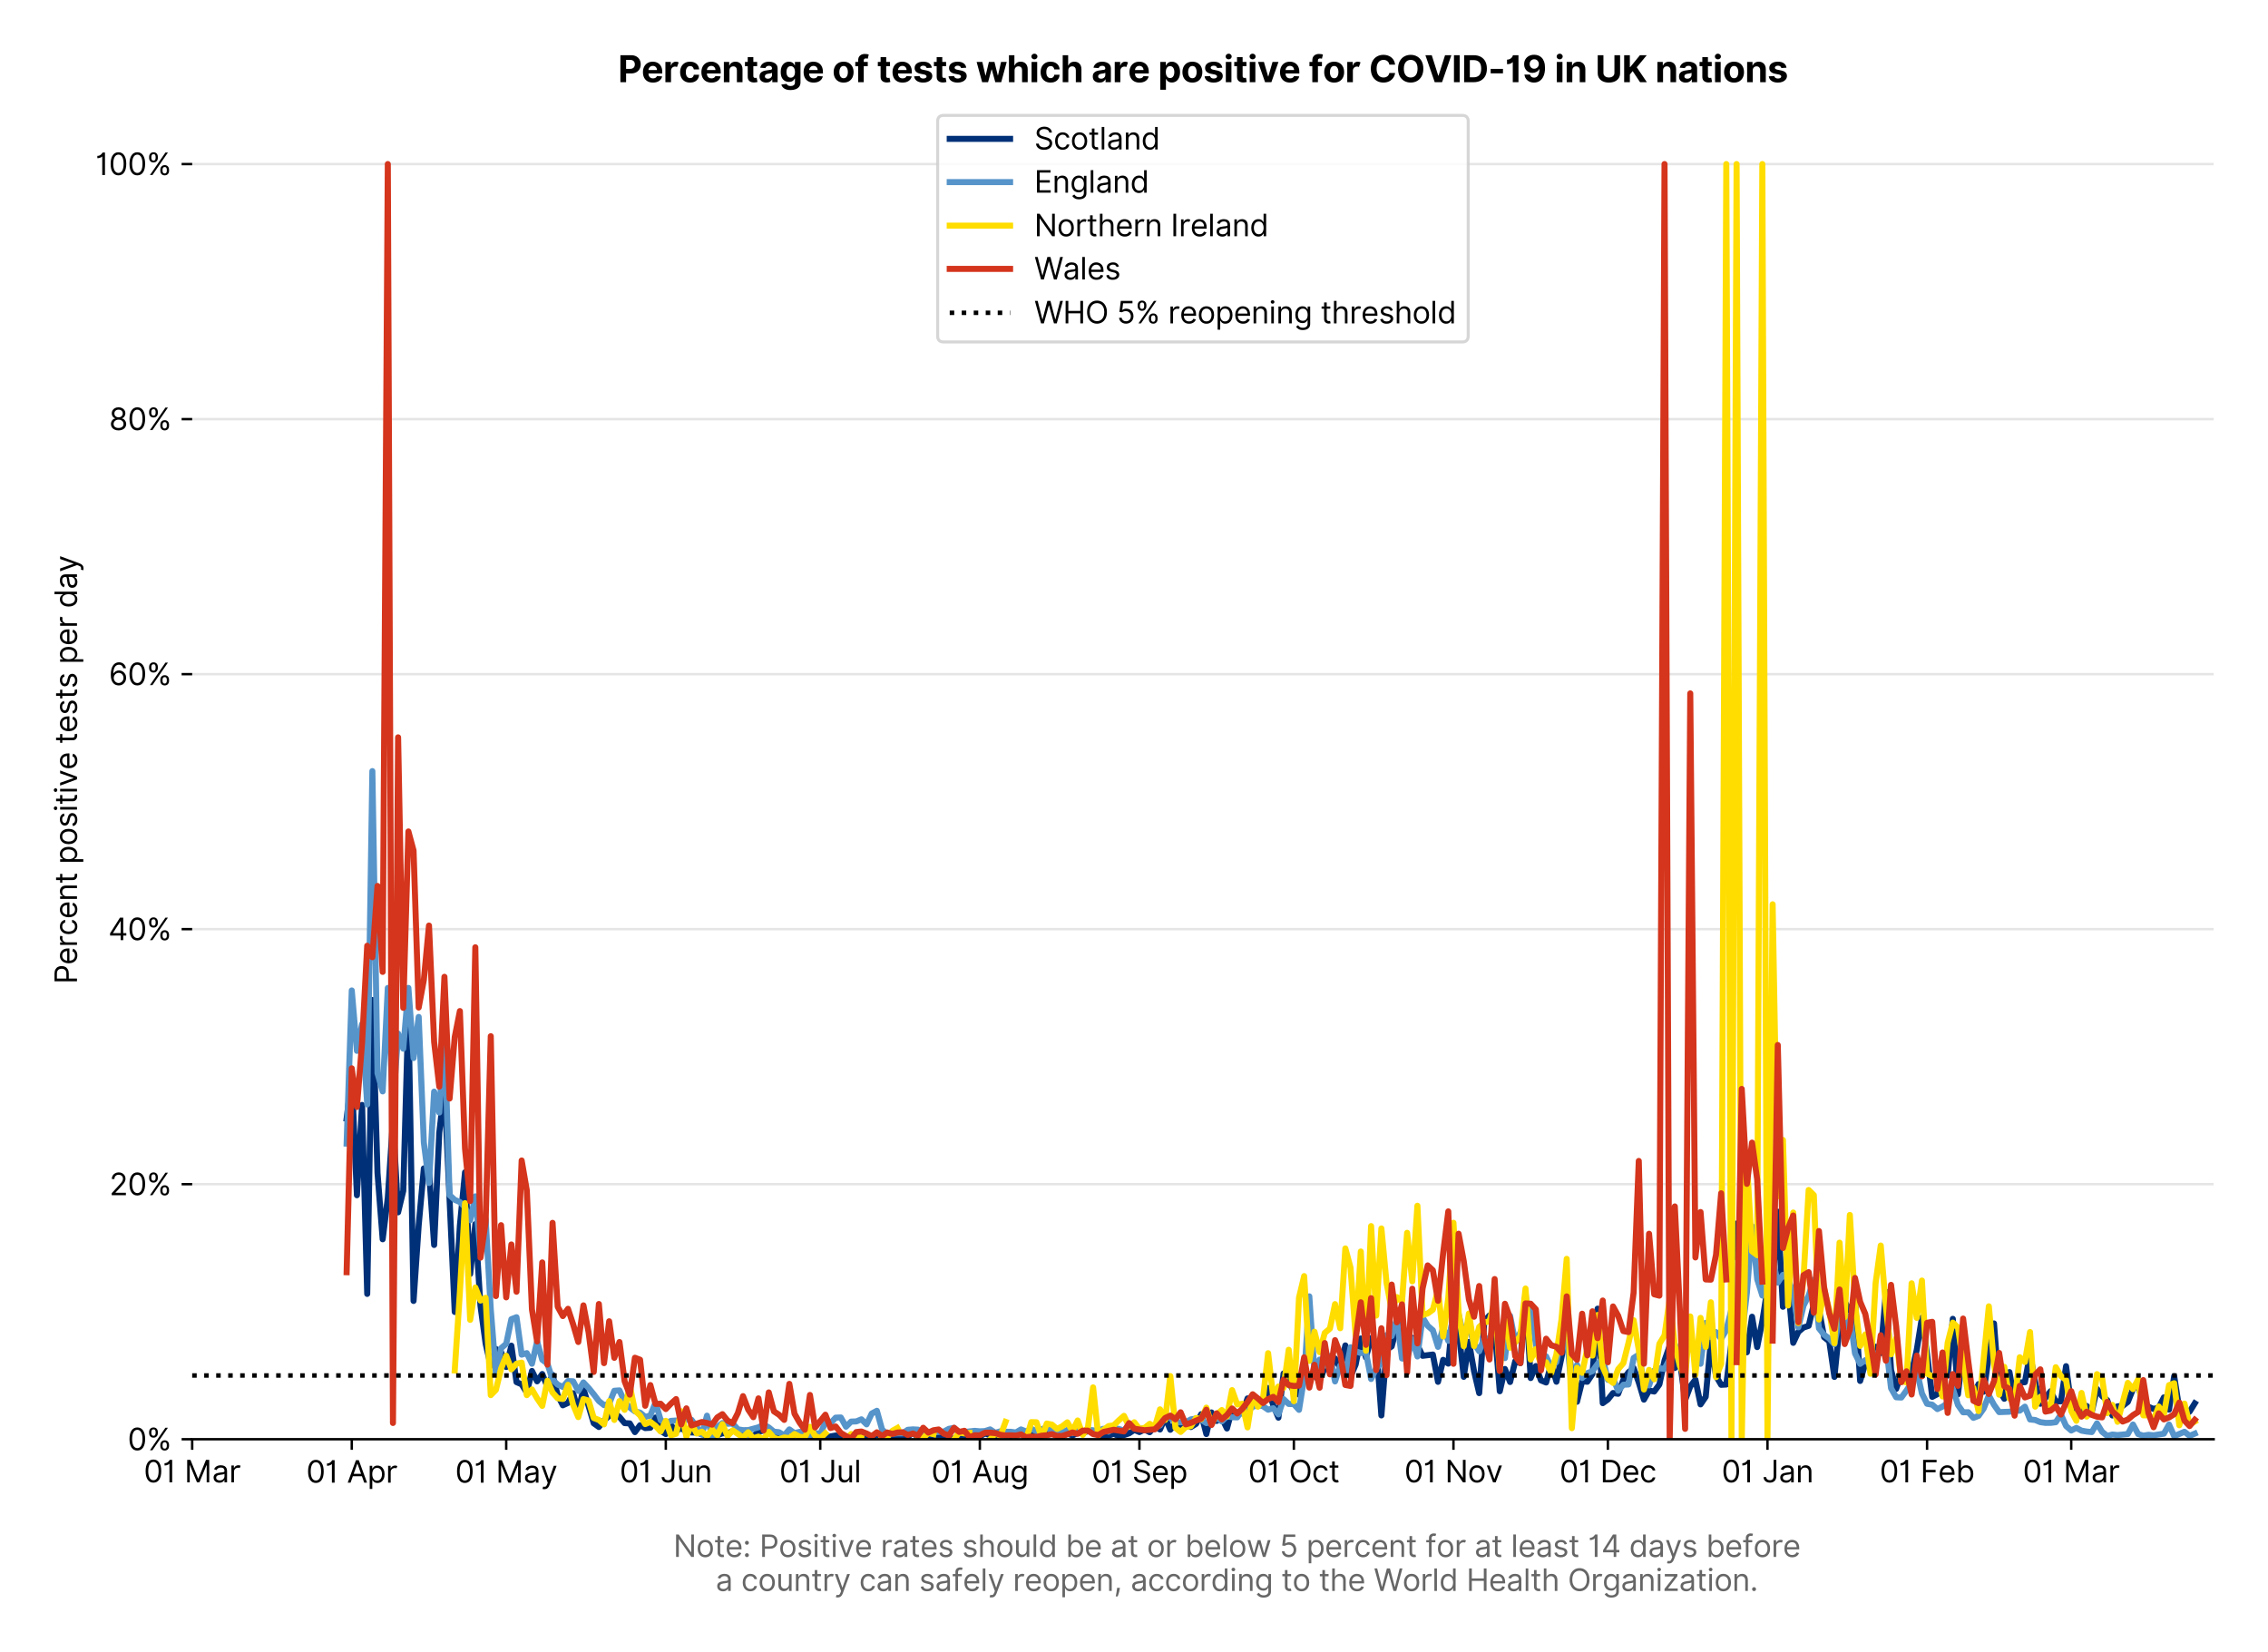 <?xml version="1.0" encoding="utf-8" standalone="no"?>
<!DOCTYPE svg PUBLIC "-//W3C//DTD SVG 1.1//EN"
  "http://www.w3.org/Graphics/SVG/1.1/DTD/svg11.dtd">
<svg version="1.1" viewBox="0 0 751.259 547.145" xmlns="http://www.w3.org/2000/svg" xmlns:xlink="http://www.w3.org/1999/xlink">
 <defs>
  <style type="text/css">*{stroke-linecap:butt;stroke-linejoin:round;}</style>
 </defs>
 <g id="figure_1">
  <g id="patch_1">
   <path d="M 0 547.145 
L 751.259 547.145 
L 751.259 0 
L 0 0 
z
" style="fill:#ffffff;"/>
  </g>
  <g id="axes_1">
   <g id="patch_2">
    <path d="M 63.659 476.745 
L 733.259 476.745 
L 733.259 33.225 
L 63.659 33.225 
z
" style="fill:#ffffff;"/>
   </g>
   <g id="matplotlib.axis_1">
    <g id="xtick_1">
     <g id="line2d_1">
      <defs>
       <path d="M 0 0 
L 0 3.5 
" id="m041536f82f" style="stroke:#000000;stroke-width:0.8;"/>
      </defs>
      <g>
       <use style="stroke:#000000;stroke-width:0.8;" x="63.659" xlink:href="#m041536f82f" y="476.745"/>
      </g>
     </g>
     <g id="text_1">
      <!-- 01 Mar -->
      <g transform="translate(47.623 491.018)scale(0.1 -0.1)">
       <defs>
        <path d="M 2000 -64 
Q 1230 -64 806 561 
Q 382 1186 382 2327 
Q 382 3459 809 4088 
Q 1236 4718 2000 4718 
Q 2764 4718 3191 4088 
Q 3618 3459 3618 2327 
Q 3618 1186 3194 561 
Q 2771 -64 2000 -64 
z
M 2000 436 
Q 2509 436 2791 927 
Q 3073 1418 3073 2327 
Q 3073 3234 2789 3730 
Q 2505 4227 2000 4227 
Q 1496 4227 1211 3730 
Q 927 3234 927 2327 
Q 927 1418 1210 927 
Q 1493 436 2000 436 
z
" id="Inter-Regular-30" transform="scale(0.016)"/>
        <path d="M 1973 4655 
L 1973 0 
L 1409 0 
L 1409 3836 
L 1373 3836 
Q 1341 3773 1209 3692 
Q 1077 3611 868 3551 
Q 659 3491 391 3491 
L 391 3964 
Q 661 3964 859 4061 
Q 1057 4159 1190 4291 
Q 1323 4423 1392 4529 
Q 1461 4636 1473 4655 
L 1973 4655 
z
" id="Inter-Regular-31" transform="scale(0.016)"/>
        <path id="Inter-Regular-20" transform="scale(0.016)"/>
        <path d="M 564 4655 
L 1236 4655 
L 2818 791 
L 2873 791 
L 4455 4655 
L 5127 4655 
L 5127 0 
L 4600 0 
L 4600 3536 
L 4555 3536 
L 3100 0 
L 2591 0 
L 1136 3536 
L 1091 3536 
L 1091 0 
L 564 0 
L 564 4655 
z
" id="Inter-Regular-4d" transform="scale(0.016)"/>
        <path d="M 1518 -82 
Q 1186 -82 916 44 
Q 646 170 486 410 
Q 327 650 327 991 
Q 327 1291 445 1478 
Q 564 1666 761 1773 
Q 959 1880 1199 1933 
Q 1439 1986 1682 2018 
Q 2000 2059 2199 2080 
Q 2398 2102 2490 2154 
Q 2582 2207 2582 2336 
L 2582 2355 
Q 2582 2691 2399 2877 
Q 2216 3064 1846 3064 
Q 1461 3064 1243 2895 
Q 1025 2727 936 2536 
L 427 2718 
Q 564 3036 792 3214 
Q 1021 3393 1292 3464 
Q 1564 3536 1827 3536 
Q 1996 3536 2215 3496 
Q 2434 3457 2640 3334 
Q 2846 3211 2982 2963 
Q 3118 2716 3118 2300 
L 3118 0 
L 2582 0 
L 2582 473 
L 2555 473 
Q 2500 359 2373 229 
Q 2246 100 2034 9 
Q 1823 -82 1518 -82 
z
M 1600 400 
Q 1918 400 2137 525 
Q 2357 650 2469 847 
Q 2582 1045 2582 1264 
L 2582 1755 
Q 2548 1714 2433 1681 
Q 2318 1648 2169 1624 
Q 2021 1600 1881 1583 
Q 1741 1566 1655 1555 
Q 1446 1527 1265 1467 
Q 1084 1407 974 1287 
Q 864 1168 864 964 
Q 864 684 1072 542 
Q 1280 400 1600 400 
z
" id="Inter-Regular-61" transform="scale(0.016)"/>
        <path d="M 491 0 
L 491 3491 
L 1009 3491 
L 1009 2964 
L 1046 2964 
Q 1139 3223 1389 3384 
Q 1639 3545 1955 3545 
Q 2100 3545 2209 3511 
Q 2318 3477 2400 3418 
L 2218 2964 
Q 2161 2993 2085 3010 
Q 2009 3027 1909 3027 
Q 1527 3027 1277 2794 
Q 1027 2561 1027 2209 
L 1027 0 
L 491 0 
z
" id="Inter-Regular-72" transform="scale(0.016)"/>
       </defs>
       <use xlink:href="#Inter-Regular-30"/>
       <use x="62.5" xlink:href="#Inter-Regular-31"/>
       <use x="106.676" xlink:href="#Inter-Regular-20"/>
       <use x="134.801" xlink:href="#Inter-Regular-4d"/>
       <use x="225.994" xlink:href="#Inter-Regular-61"/>
       <use x="282.386" xlink:href="#Inter-Regular-72"/>
      </g>
     </g>
    </g>
    <g id="xtick_2">
     <g id="line2d_2">
      <g>
       <use style="stroke:#000000;stroke-width:0.8;" x="116.522" xlink:href="#m041536f82f" y="476.745"/>
      </g>
     </g>
     <g id="text_2">
      <!-- 01 Apr -->
      <g transform="translate(101.437 491.117)scale(0.1 -0.1)">
       <defs>
        <path d="M 755 0 
L 164 0 
L 1873 4655 
L 2455 4655 
L 4164 0 
L 3573 0 
L 3105 1318 
L 1223 1318 
L 755 0 
z
M 1400 1818 
L 2927 1818 
L 2182 3918 
L 2146 3918 
L 1400 1818 
z
" id="Inter-Regular-41" transform="scale(0.016)"/>
        <path d="M 491 -1309 
L 491 3491 
L 1009 3491 
L 1009 2936 
L 1073 2936 
Q 1132 3027 1237 3169 
Q 1343 3311 1542 3423 
Q 1741 3536 2082 3536 
Q 2523 3536 2859 3315 
Q 3196 3095 3384 2690 
Q 3573 2286 3573 1736 
Q 3573 1182 3384 776 
Q 3196 370 2861 148 
Q 2527 -73 2091 -73 
Q 1755 -73 1552 39 
Q 1350 152 1241 296 
Q 1132 441 1073 536 
L 1027 536 
L 1027 -1309 
L 491 -1309 
z
M 1018 1745 
Q 1018 1152 1276 780 
Q 1534 409 2018 409 
Q 2355 409 2581 587 
Q 2807 766 2921 1069 
Q 3036 1373 3036 1745 
Q 3036 2114 2923 2410 
Q 2811 2707 2585 2881 
Q 2359 3055 2018 3055 
Q 1527 3055 1272 2693 
Q 1018 2332 1018 1745 
z
" id="Inter-Regular-70" transform="scale(0.016)"/>
       </defs>
       <use xlink:href="#Inter-Regular-30"/>
       <use x="62.5" xlink:href="#Inter-Regular-31"/>
       <use x="106.676" xlink:href="#Inter-Regular-20"/>
       <use x="134.801" xlink:href="#Inter-Regular-41"/>
       <use x="202.415" xlink:href="#Inter-Regular-70"/>
       <use x="263.352" xlink:href="#Inter-Regular-72"/>
      </g>
     </g>
    </g>
    <g id="xtick_3">
     <g id="line2d_3">
      <g>
       <use style="stroke:#000000;stroke-width:0.8;" x="167.68" xlink:href="#m041536f82f" y="476.745"/>
      </g>
     </g>
     <g id="text_3">
      <!-- 01 May -->
      <g transform="translate(150.776 491.117)scale(0.1 -0.1)">
       <defs>
        <path d="M 818 -1355 
Q 682 -1355 575 -1333 
Q 468 -1311 427 -1291 
L 564 -818 
Q 857 -893 1053 -814 
Q 1250 -736 1391 -345 
L 1509 -18 
L 218 3491 
L 800 3491 
L 1764 709 
L 1800 709 
L 2764 3491 
L 3346 3491 
L 1846 -564 
Q 1550 -1355 818 -1355 
z
" id="Inter-Regular-79" transform="scale(0.016)"/>
       </defs>
       <use xlink:href="#Inter-Regular-30"/>
       <use x="62.5" xlink:href="#Inter-Regular-31"/>
       <use x="106.676" xlink:href="#Inter-Regular-20"/>
       <use x="134.801" xlink:href="#Inter-Regular-4d"/>
       <use x="225.994" xlink:href="#Inter-Regular-61"/>
       <use x="282.386" xlink:href="#Inter-Regular-79"/>
      </g>
     </g>
    </g>
    <g id="xtick_4">
     <g id="line2d_4">
      <g>
       <use style="stroke:#000000;stroke-width:0.8;" x="220.542" xlink:href="#m041536f82f" y="476.745"/>
      </g>
     </g>
     <g id="text_4">
      <!-- 01 Jun -->
      <g transform="translate(205.258 491.018)scale(0.1 -0.1)">
       <defs>
        <path d="M 2346 4655 
L 2909 4655 
L 2909 1327 
Q 2909 657 2549 296 
Q 2189 -64 1582 -64 
Q 1200 -64 902 76 
Q 605 216 434 475 
Q 264 734 264 1091 
L 818 1091 
Q 818 795 1034 615 
Q 1250 436 1582 436 
Q 1948 436 2147 664 
Q 2346 893 2346 1327 
L 2346 4655 
z
" id="Inter-Regular-4a" transform="scale(0.016)"/>
        <path d="M 2691 1427 
L 2691 3491 
L 3227 3491 
L 3227 0 
L 2691 0 
L 2691 591 
L 2655 591 
Q 2532 325 2273 140 
Q 2014 -45 1618 -45 
Q 1127 -45 809 280 
Q 491 605 491 1273 
L 491 3491 
L 1027 3491 
L 1027 1309 
Q 1027 927 1242 700 
Q 1457 473 1791 473 
Q 1991 473 2199 575 
Q 2407 677 2549 888 
Q 2691 1100 2691 1427 
z
" id="Inter-Regular-75" transform="scale(0.016)"/>
        <path d="M 1027 2100 
L 1027 0 
L 491 0 
L 491 3491 
L 1009 3491 
L 1009 2945 
L 1055 2945 
Q 1177 3211 1427 3373 
Q 1677 3536 2073 3536 
Q 2602 3536 2928 3211 
Q 3255 2886 3255 2218 
L 3255 0 
L 2718 0 
L 2718 2182 
Q 2718 2593 2504 2824 
Q 2291 3055 1918 3055 
Q 1534 3055 1280 2806 
Q 1027 2557 1027 2100 
z
" id="Inter-Regular-6e" transform="scale(0.016)"/>
       </defs>
       <use xlink:href="#Inter-Regular-30"/>
       <use x="62.5" xlink:href="#Inter-Regular-31"/>
       <use x="106.676" xlink:href="#Inter-Regular-20"/>
       <use x="134.801" xlink:href="#Inter-Regular-4a"/>
       <use x="189.063" xlink:href="#Inter-Regular-75"/>
       <use x="247.159" xlink:href="#Inter-Regular-6e"/>
      </g>
     </g>
    </g>
    <g id="xtick_5">
     <g id="line2d_5">
      <g>
       <use style="stroke:#000000;stroke-width:0.8;" x="271.7" xlink:href="#m041536f82f" y="476.745"/>
      </g>
     </g>
     <g id="text_5">
      <!-- 01 Jul -->
      <g transform="translate(258.156 491.018)scale(0.1 -0.1)">
       <defs>
        <path d="M 1027 4655 
L 1027 0 
L 491 0 
L 491 4655 
L 1027 4655 
z
" id="Inter-Regular-6c" transform="scale(0.016)"/>
       </defs>
       <use xlink:href="#Inter-Regular-30"/>
       <use x="62.5" xlink:href="#Inter-Regular-31"/>
       <use x="106.676" xlink:href="#Inter-Regular-20"/>
       <use x="134.801" xlink:href="#Inter-Regular-4a"/>
       <use x="189.063" xlink:href="#Inter-Regular-75"/>
       <use x="247.159" xlink:href="#Inter-Regular-6c"/>
      </g>
     </g>
    </g>
    <g id="xtick_6">
     <g id="line2d_6">
      <g>
       <use style="stroke:#000000;stroke-width:0.8;" x="324.563" xlink:href="#m041536f82f" y="476.745"/>
      </g>
     </g>
     <g id="text_6">
      <!-- 01 Aug -->
      <g transform="translate(308.491 491.117)scale(0.1 -0.1)">
       <defs>
        <path d="M 1900 -1382 
Q 1316 -1382 976 -1169 
Q 636 -957 473 -682 
L 900 -382 
Q 973 -477 1084 -601 
Q 1196 -725 1390 -817 
Q 1584 -909 1900 -909 
Q 2323 -909 2598 -704 
Q 2873 -500 2873 -64 
L 2873 645 
L 2827 645 
Q 2768 550 2660 410 
Q 2552 270 2351 162 
Q 2150 55 1809 55 
Q 1386 55 1051 255 
Q 716 455 521 836 
Q 327 1218 327 1764 
Q 327 2300 516 2699 
Q 705 3098 1041 3317 
Q 1377 3536 1818 3536 
Q 2159 3536 2360 3423 
Q 2561 3311 2669 3169 
Q 2777 3027 2836 2936 
L 2891 2936 
L 2891 3491 
L 3409 3491 
L 3409 -100 
Q 3409 -550 3205 -833 
Q 3002 -1116 2660 -1249 
Q 2318 -1382 1900 -1382 
z
M 1882 536 
Q 2366 536 2624 864 
Q 2882 1193 2882 1773 
Q 2882 2339 2627 2697 
Q 2373 3055 1882 3055 
Q 1541 3055 1315 2882 
Q 1089 2709 976 2418 
Q 864 2127 864 1773 
Q 864 1227 1120 881 
Q 1377 536 1882 536 
z
" id="Inter-Regular-67" transform="scale(0.016)"/>
       </defs>
       <use xlink:href="#Inter-Regular-30"/>
       <use x="62.5" xlink:href="#Inter-Regular-31"/>
       <use x="106.676" xlink:href="#Inter-Regular-20"/>
       <use x="134.801" xlink:href="#Inter-Regular-41"/>
       <use x="202.415" xlink:href="#Inter-Regular-75"/>
       <use x="260.511" xlink:href="#Inter-Regular-67"/>
      </g>
     </g>
    </g>
    <g id="xtick_7">
     <g id="line2d_7">
      <g>
       <use style="stroke:#000000;stroke-width:0.8;" x="377.425" xlink:href="#m041536f82f" y="476.745"/>
      </g>
     </g>
     <g id="text_7">
      <!-- 01 Sep -->
      <g transform="translate(361.538 491.117)scale(0.1 -0.1)">
       <defs>
        <path d="M 3109 3491 
Q 3068 3836 2777 4027 
Q 2486 4218 2064 4218 
Q 1600 4218 1318 3999 
Q 1036 3780 1036 3445 
Q 1036 3195 1189 3042 
Q 1343 2889 1553 2803 
Q 1764 2718 1936 2673 
L 2409 2545 
Q 2591 2498 2815 2414 
Q 3039 2330 3244 2185 
Q 3450 2041 3584 1816 
Q 3718 1591 3718 1264 
Q 3718 886 3521 581 
Q 3325 277 2949 97 
Q 2573 -82 2036 -82 
Q 1286 -82 845 272 
Q 405 627 364 1200 
L 946 1200 
Q 968 936 1124 764 
Q 1280 593 1519 510 
Q 1759 427 2036 427 
Q 2359 427 2616 533 
Q 2873 639 3023 828 
Q 3173 1018 3173 1273 
Q 3173 1505 3043 1650 
Q 2914 1795 2702 1886 
Q 2491 1977 2246 2045 
L 1673 2209 
Q 1127 2366 809 2657 
Q 491 2948 491 3418 
Q 491 3809 703 4101 
Q 916 4393 1276 4555 
Q 1636 4718 2082 4718 
Q 2532 4718 2882 4558 
Q 3232 4398 3437 4120 
Q 3643 3843 3655 3491 
L 3109 3491 
z
" id="Inter-Regular-53" transform="scale(0.016)"/>
        <path d="M 1955 -73 
Q 1450 -73 1085 151 
Q 721 375 524 778 
Q 327 1182 327 1718 
Q 327 2255 524 2665 
Q 721 3075 1074 3305 
Q 1427 3536 1900 3536 
Q 2173 3536 2439 3445 
Q 2705 3355 2923 3151 
Q 3141 2948 3270 2614 
Q 3400 2280 3400 1791 
L 3400 1564 
L 866 1564 
Q 884 1005 1183 707 
Q 1482 409 1955 409 
Q 2271 409 2498 545 
Q 2725 682 2827 955 
L 3346 809 
Q 3223 414 2854 170 
Q 2486 -73 1955 -73 
z
M 866 2027 
L 2855 2027 
Q 2855 2470 2595 2762 
Q 2336 3055 1900 3055 
Q 1593 3055 1368 2911 
Q 1143 2768 1013 2533 
Q 884 2298 866 2027 
z
" id="Inter-Regular-65" transform="scale(0.016)"/>
       </defs>
       <use xlink:href="#Inter-Regular-30"/>
       <use x="62.5" xlink:href="#Inter-Regular-31"/>
       <use x="106.676" xlink:href="#Inter-Regular-20"/>
       <use x="134.801" xlink:href="#Inter-Regular-53"/>
       <use x="198.58" xlink:href="#Inter-Regular-65"/>
       <use x="256.818" xlink:href="#Inter-Regular-70"/>
      </g>
     </g>
    </g>
    <g id="xtick_8">
     <g id="line2d_8">
      <g>
       <use style="stroke:#000000;stroke-width:0.8;" x="428.583" xlink:href="#m041536f82f" y="476.745"/>
      </g>
     </g>
     <g id="text_8">
      <!-- 01 Oct -->
      <g transform="translate(413.427 491.018)scale(0.1 -0.1)">
       <defs>
        <path d="M 4491 2327 
Q 4491 1591 4225 1054 
Q 3959 518 3495 227 
Q 3032 -64 2436 -64 
Q 1841 -64 1377 227 
Q 914 518 648 1054 
Q 382 1591 382 2327 
Q 382 3064 648 3600 
Q 914 4136 1377 4427 
Q 1841 4718 2436 4718 
Q 3032 4718 3495 4427 
Q 3959 4136 4225 3600 
Q 4491 3064 4491 2327 
z
M 3946 2327 
Q 3946 2932 3744 3348 
Q 3543 3764 3201 3977 
Q 2859 4191 2436 4191 
Q 2014 4191 1672 3977 
Q 1330 3764 1128 3348 
Q 927 2932 927 2327 
Q 927 1723 1128 1307 
Q 1330 891 1672 677 
Q 2014 464 2436 464 
Q 2859 464 3201 677 
Q 3543 891 3744 1307 
Q 3946 1723 3946 2327 
z
" id="Inter-Regular-4f" transform="scale(0.016)"/>
        <path d="M 1909 -73 
Q 1418 -73 1063 159 
Q 709 391 518 798 
Q 327 1205 327 1727 
Q 327 2259 524 2667 
Q 721 3075 1074 3305 
Q 1427 3536 1900 3536 
Q 2268 3536 2563 3400 
Q 2859 3264 3047 3018 
Q 3236 2773 3282 2445 
L 2746 2445 
Q 2684 2684 2474 2869 
Q 2264 3055 1909 3055 
Q 1439 3055 1151 2697 
Q 864 2339 864 1745 
Q 864 1139 1148 774 
Q 1432 409 1909 409 
Q 2223 409 2447 570 
Q 2671 732 2746 1018 
L 3282 1018 
Q 3236 709 3058 462 
Q 2880 216 2588 71 
Q 2296 -73 1909 -73 
z
" id="Inter-Regular-63" transform="scale(0.016)"/>
        <path d="M 2009 3491 
L 2009 3036 
L 1264 3036 
L 1264 1000 
Q 1264 773 1331 660 
Q 1398 548 1503 510 
Q 1609 473 1727 473 
Q 1816 473 1873 483 
Q 1930 493 1964 500 
L 2073 18 
Q 2018 -2 1920 -23 
Q 1823 -45 1673 -45 
Q 1446 -45 1228 52 
Q 1011 150 869 350 
Q 727 550 727 855 
L 727 3036 
L 200 3036 
L 200 3491 
L 727 3491 
L 727 4327 
L 1264 4327 
L 1264 3491 
L 2009 3491 
z
" id="Inter-Regular-74" transform="scale(0.016)"/>
       </defs>
       <use xlink:href="#Inter-Regular-30"/>
       <use x="62.5" xlink:href="#Inter-Regular-31"/>
       <use x="106.676" xlink:href="#Inter-Regular-20"/>
       <use x="134.801" xlink:href="#Inter-Regular-4f"/>
       <use x="210.938" xlink:href="#Inter-Regular-63"/>
       <use x="266.761" xlink:href="#Inter-Regular-74"/>
      </g>
     </g>
    </g>
    <g id="xtick_9">
     <g id="line2d_9">
      <g>
       <use style="stroke:#000000;stroke-width:0.8;" x="481.446" xlink:href="#m041536f82f" y="476.745"/>
      </g>
     </g>
     <g id="text_9">
      <!-- 01 Nov -->
      <g transform="translate(465.174 491.018)scale(0.1 -0.1)">
       <defs>
        <path d="M 4255 4655 
L 4255 0 
L 3709 0 
L 1173 3655 
L 1127 3655 
L 1127 0 
L 564 0 
L 564 4655 
L 1109 4655 
L 3655 991 
L 3700 991 
L 3700 4655 
L 4255 4655 
z
" id="Inter-Regular-4e" transform="scale(0.016)"/>
        <path d="M 1909 -73 
Q 1436 -73 1080 152 
Q 725 377 526 781 
Q 327 1186 327 1727 
Q 327 2273 526 2679 
Q 725 3086 1080 3311 
Q 1436 3536 1909 3536 
Q 2382 3536 2737 3311 
Q 3093 3086 3292 2679 
Q 3491 2273 3491 1727 
Q 3491 1186 3292 781 
Q 3093 377 2737 152 
Q 2382 -73 1909 -73 
z
M 1909 409 
Q 2268 409 2500 593 
Q 2732 777 2843 1077 
Q 2955 1377 2955 1727 
Q 2955 2077 2843 2379 
Q 2732 2682 2500 2868 
Q 2268 3055 1909 3055 
Q 1550 3055 1318 2868 
Q 1086 2682 975 2379 
Q 864 2077 864 1727 
Q 864 1377 975 1077 
Q 1086 777 1318 593 
Q 1550 409 1909 409 
z
" id="Inter-Regular-6f" transform="scale(0.016)"/>
        <path d="M 3346 3491 
L 2055 0 
L 1509 0 
L 218 3491 
L 800 3491 
L 1764 709 
L 1800 709 
L 2764 3491 
L 3346 3491 
z
" id="Inter-Regular-76" transform="scale(0.016)"/>
       </defs>
       <use xlink:href="#Inter-Regular-30"/>
       <use x="62.5" xlink:href="#Inter-Regular-31"/>
       <use x="106.676" xlink:href="#Inter-Regular-20"/>
       <use x="134.801" xlink:href="#Inter-Regular-4e"/>
       <use x="210.085" xlink:href="#Inter-Regular-6f"/>
       <use x="269.744" xlink:href="#Inter-Regular-76"/>
      </g>
     </g>
    </g>
    <g id="xtick_10">
     <g id="line2d_10">
      <g>
       <use style="stroke:#000000;stroke-width:0.8;" x="532.603" xlink:href="#m041536f82f" y="476.745"/>
      </g>
     </g>
     <g id="text_10">
      <!-- 01 Dec -->
      <g transform="translate(516.566 491.018)scale(0.1 -0.1)">
       <defs>
        <path d="M 2000 0 
L 564 0 
L 564 4655 
L 2064 4655 
Q 2741 4655 3223 4376 
Q 3705 4098 3961 3578 
Q 4218 3059 4218 2336 
Q 4218 1609 3959 1085 
Q 3700 561 3204 280 
Q 2709 0 2000 0 
z
M 1127 500 
L 1964 500 
Q 2830 500 3251 992 
Q 3673 1484 3673 2336 
Q 3673 3182 3259 3668 
Q 2846 4155 2027 4155 
L 1127 4155 
L 1127 500 
z
" id="Inter-Regular-44" transform="scale(0.016)"/>
       </defs>
       <use xlink:href="#Inter-Regular-30"/>
       <use x="62.5" xlink:href="#Inter-Regular-31"/>
       <use x="106.676" xlink:href="#Inter-Regular-20"/>
       <use x="134.801" xlink:href="#Inter-Regular-44"/>
       <use x="206.676" xlink:href="#Inter-Regular-65"/>
       <use x="264.915" xlink:href="#Inter-Regular-63"/>
      </g>
     </g>
    </g>
    <g id="xtick_11">
     <g id="line2d_11">
      <g>
       <use style="stroke:#000000;stroke-width:0.8;" x="585.466" xlink:href="#m041536f82f" y="476.745"/>
      </g>
     </g>
     <g id="text_11">
      <!-- 01 Jan -->
      <g transform="translate(570.267 491.018)scale(0.1 -0.1)">
       <use xlink:href="#Inter-Regular-30"/>
       <use x="62.5" xlink:href="#Inter-Regular-31"/>
       <use x="106.676" xlink:href="#Inter-Regular-20"/>
       <use x="134.801" xlink:href="#Inter-Regular-4a"/>
       <use x="189.063" xlink:href="#Inter-Regular-61"/>
       <use x="245.455" xlink:href="#Inter-Regular-6e"/>
      </g>
     </g>
    </g>
    <g id="xtick_12">
     <g id="line2d_12">
      <g>
       <use style="stroke:#000000;stroke-width:0.8;" x="638.329" xlink:href="#m041536f82f" y="476.745"/>
      </g>
     </g>
     <g id="text_12">
      <!-- 01 Feb -->
      <g transform="translate(622.639 491.018)scale(0.1 -0.1)">
       <defs>
        <path d="M 564 0 
L 564 4655 
L 3355 4655 
L 3355 4155 
L 1127 4155 
L 1127 2582 
L 3146 2582 
L 3146 2082 
L 1127 2082 
L 1127 0 
L 564 0 
z
" id="Inter-Regular-46" transform="scale(0.016)"/>
        <path d="M 564 0 
L 564 4655 
L 1100 4655 
L 1100 2936 
L 1146 2936 
Q 1205 3027 1310 3169 
Q 1416 3311 1615 3423 
Q 1814 3536 2155 3536 
Q 2596 3536 2932 3315 
Q 3268 3095 3457 2690 
Q 3646 2286 3646 1736 
Q 3646 1182 3457 776 
Q 3268 370 2934 148 
Q 2600 -73 2164 -73 
Q 1827 -73 1625 39 
Q 1423 152 1314 296 
Q 1205 441 1146 536 
L 1082 536 
L 1082 0 
L 564 0 
z
M 1091 1745 
Q 1091 1152 1349 780 
Q 1607 409 2091 409 
Q 2427 409 2653 587 
Q 2880 766 2994 1069 
Q 3109 1373 3109 1745 
Q 3109 2114 2996 2410 
Q 2884 2707 2658 2881 
Q 2432 3055 2091 3055 
Q 1600 3055 1345 2693 
Q 1091 2332 1091 1745 
z
" id="Inter-Regular-62" transform="scale(0.016)"/>
       </defs>
       <use xlink:href="#Inter-Regular-30"/>
       <use x="62.5" xlink:href="#Inter-Regular-31"/>
       <use x="106.676" xlink:href="#Inter-Regular-20"/>
       <use x="134.801" xlink:href="#Inter-Regular-46"/>
       <use x="193.466" xlink:href="#Inter-Regular-65"/>
       <use x="251.705" xlink:href="#Inter-Regular-62"/>
      </g>
     </g>
    </g>
    <g id="xtick_13">
     <g id="line2d_13">
      <g>
       <use style="stroke:#000000;stroke-width:0.8;" x="686.076" xlink:href="#m041536f82f" y="476.745"/>
      </g>
     </g>
     <g id="text_13">
      <!-- 01 Mar -->
      <g transform="translate(670.039 491.018)scale(0.1 -0.1)">
       <use xlink:href="#Inter-Regular-30"/>
       <use x="62.5" xlink:href="#Inter-Regular-31"/>
       <use x="106.676" xlink:href="#Inter-Regular-20"/>
       <use x="134.801" xlink:href="#Inter-Regular-4d"/>
       <use x="225.994" xlink:href="#Inter-Regular-61"/>
       <use x="282.386" xlink:href="#Inter-Regular-72"/>
      </g>
     </g>
    </g>
    <g id="text_14">
     <!--  -->
     <g style="fill:#666666;" transform="translate(398.459 504.55)scale(0.1 -0.1)"/>
     <!--         Note: Positive rates should be at or below 5 percent for at least 14 days before -->
     <g style="fill:#666666;" transform="translate(200.547 515.732)scale(0.1 -0.1)">
      <defs>
       <path d="M 882 -36 
Q 714 -36 593 84 
Q 473 205 473 373 
Q 473 541 593 661 
Q 714 782 882 782 
Q 1050 782 1170 661 
Q 1291 541 1291 373 
Q 1291 205 1170 84 
Q 1050 -36 882 -36 
z
M 882 2524 
Q 714 2524 593 2644 
Q 473 2765 473 2933 
Q 473 3101 593 3221 
Q 714 3342 882 3342 
Q 1050 3342 1170 3221 
Q 1291 3101 1291 2933 
Q 1291 2765 1170 2644 
Q 1050 2524 882 2524 
z
" id="Inter-Regular-3a" transform="scale(0.016)"/>
       <path d="M 564 0 
L 564 4655 
L 2136 4655 
Q 2684 4655 3033 4458 
Q 3382 4261 3550 3927 
Q 3718 3593 3718 3182 
Q 3718 2770 3551 2434 
Q 3384 2098 3036 1899 
Q 2689 1700 2146 1700 
L 1127 1700 
L 1127 0 
L 564 0 
z
M 1127 2200 
L 2127 2200 
Q 2689 2200 2926 2482 
Q 3164 2764 3164 3182 
Q 3164 3602 2925 3878 
Q 2686 4155 2118 4155 
L 1127 4155 
L 1127 2200 
z
" id="Inter-Regular-50" transform="scale(0.016)"/>
       <path d="M 2964 2709 
L 2482 2573 
Q 2411 2755 2245 2914 
Q 2080 3073 1727 3073 
Q 1407 3073 1194 2926 
Q 982 2780 982 2555 
Q 982 2355 1127 2239 
Q 1273 2123 1582 2045 
L 2100 1918 
Q 3027 1691 3027 973 
Q 3027 673 2855 436 
Q 2684 200 2377 63 
Q 2071 -73 1664 -73 
Q 1130 -73 780 159 
Q 430 391 336 836 
L 846 964 
Q 989 400 1655 400 
Q 2030 400 2251 560 
Q 2473 720 2473 945 
Q 2473 1316 1955 1436 
L 1373 1573 
Q 893 1686 669 1926 
Q 446 2166 446 2527 
Q 446 2823 613 3050 
Q 780 3277 1069 3406 
Q 1359 3536 1727 3536 
Q 2246 3536 2542 3309 
Q 2839 3082 2964 2709 
z
" id="Inter-Regular-73" transform="scale(0.016)"/>
       <path d="M 491 0 
L 491 3491 
L 1027 3491 
L 1027 0 
L 491 0 
z
M 764 4073 
Q 607 4073 494 4179 
Q 382 4286 382 4436 
Q 382 4586 494 4693 
Q 607 4800 764 4800 
Q 921 4800 1033 4693 
Q 1146 4586 1146 4436 
Q 1146 4286 1033 4179 
Q 921 4073 764 4073 
z
" id="Inter-Regular-69" transform="scale(0.016)"/>
       <path d="M 1027 2100 
L 1027 0 
L 491 0 
L 491 4655 
L 1027 4655 
L 1027 2945 
L 1073 2945 
Q 1196 3216 1442 3376 
Q 1689 3536 2100 3536 
Q 2636 3536 2963 3213 
Q 3291 2891 3291 2218 
L 3291 0 
L 2755 0 
L 2755 2182 
Q 2755 2598 2540 2826 
Q 2325 3055 1946 3055 
Q 1548 3055 1287 2806 
Q 1027 2557 1027 2100 
z
" id="Inter-Regular-68" transform="scale(0.016)"/>
       <path d="M 1809 -73 
Q 1373 -73 1039 148 
Q 705 370 516 776 
Q 327 1182 327 1736 
Q 327 2286 516 2690 
Q 705 3095 1041 3315 
Q 1377 3536 1818 3536 
Q 2159 3536 2358 3423 
Q 2557 3311 2662 3169 
Q 2768 3027 2827 2936 
L 2873 2936 
L 2873 4655 
L 3409 4655 
L 3409 0 
L 2891 0 
L 2891 536 
L 2827 536 
Q 2768 441 2659 296 
Q 2550 152 2348 39 
Q 2146 -73 1809 -73 
z
M 1882 409 
Q 2366 409 2624 780 
Q 2882 1152 2882 1745 
Q 2882 2332 2627 2693 
Q 2373 3055 1882 3055 
Q 1541 3055 1315 2881 
Q 1089 2707 976 2410 
Q 864 2114 864 1745 
Q 864 1373 978 1069 
Q 1093 766 1319 587 
Q 1546 409 1882 409 
z
" id="Inter-Regular-64" transform="scale(0.016)"/>
       <path d="M 1282 0 
L 218 3491 
L 782 3491 
L 1536 818 
L 1573 818 
L 2318 3491 
L 2891 3491 
L 3627 827 
L 3664 827 
L 4418 3491 
L 4982 3491 
L 3918 0 
L 3391 0 
L 2627 2682 
L 2573 2682 
L 1809 0 
L 1282 0 
z
" id="Inter-Regular-77" transform="scale(0.016)"/>
       <path d="M 1936 -64 
Q 1536 -64 1216 95 
Q 896 255 702 532 
Q 509 809 491 1164 
L 1036 1164 
Q 1068 848 1324 642 
Q 1580 436 1936 436 
Q 2223 436 2447 570 
Q 2671 705 2799 940 
Q 2927 1175 2927 1473 
Q 2927 1777 2794 2017 
Q 2661 2257 2429 2395 
Q 2198 2534 1900 2536 
Q 1686 2539 1461 2472 
Q 1236 2405 1091 2300 
L 564 2364 
L 846 4655 
L 3264 4655 
L 3264 4155 
L 1318 4155 
L 1155 2782 
L 1182 2782 
Q 1325 2895 1541 2970 
Q 1757 3045 1991 3045 
Q 2418 3045 2753 2842 
Q 3089 2639 3281 2286 
Q 3473 1934 3473 1482 
Q 3473 1036 3274 687 
Q 3075 339 2727 137 
Q 2380 -64 1936 -64 
z
" id="Inter-Regular-35" transform="scale(0.016)"/>
       <path d="M 2046 3491 
L 2046 3036 
L 1264 3036 
L 1264 0 
L 727 0 
L 727 3036 
L 164 3036 
L 164 3491 
L 727 3491 
L 727 3973 
Q 727 4273 868 4473 
Q 1009 4673 1234 4773 
Q 1459 4873 1709 4873 
Q 1907 4873 2032 4841 
Q 2157 4809 2218 4782 
L 2064 4318 
Q 2023 4332 1951 4352 
Q 1880 4373 1764 4373 
Q 1498 4373 1381 4239 
Q 1264 4105 1264 3845 
L 1264 3491 
L 2046 3491 
z
" id="Inter-Regular-66" transform="scale(0.016)"/>
       <path d="M 373 955 
L 373 1418 
L 2418 4655 
L 3100 4655 
L 3100 1455 
L 3736 1455 
L 3736 955 
L 3100 955 
L 3100 0 
L 2564 0 
L 2564 955 
L 373 955 
z
M 2564 1455 
L 2564 3936 
L 2527 3936 
L 982 1491 
L 982 1455 
L 2564 1455 
z
" id="Inter-Regular-34" transform="scale(0.016)"/>
      </defs>
      <use xlink:href="#Inter-Regular-20"/>
      <use x="28.125" xlink:href="#Inter-Regular-20"/>
      <use x="56.25" xlink:href="#Inter-Regular-20"/>
      <use x="84.375" xlink:href="#Inter-Regular-20"/>
      <use x="112.5" xlink:href="#Inter-Regular-20"/>
      <use x="140.625" xlink:href="#Inter-Regular-20"/>
      <use x="168.75" xlink:href="#Inter-Regular-20"/>
      <use x="196.875" xlink:href="#Inter-Regular-20"/>
      <use x="225" xlink:href="#Inter-Regular-4e"/>
      <use x="300.284" xlink:href="#Inter-Regular-6f"/>
      <use x="359.943" xlink:href="#Inter-Regular-74"/>
      <use x="396.307" xlink:href="#Inter-Regular-65"/>
      <use x="454.546" xlink:href="#Inter-Regular-3a"/>
      <use x="482.102" xlink:href="#Inter-Regular-20"/>
      <use x="510.227" xlink:href="#Inter-Regular-50"/>
      <use x="573.722" xlink:href="#Inter-Regular-6f"/>
      <use x="633.381" xlink:href="#Inter-Regular-73"/>
      <use x="685.653" xlink:href="#Inter-Regular-69"/>
      <use x="709.375" xlink:href="#Inter-Regular-74"/>
      <use x="745.739" xlink:href="#Inter-Regular-69"/>
      <use x="769.46" xlink:href="#Inter-Regular-76"/>
      <use x="825.142" xlink:href="#Inter-Regular-65"/>
      <use x="883.381" xlink:href="#Inter-Regular-20"/>
      <use x="911.506" xlink:href="#Inter-Regular-72"/>
      <use x="949.858" xlink:href="#Inter-Regular-61"/>
      <use x="1006.25" xlink:href="#Inter-Regular-74"/>
      <use x="1042.614" xlink:href="#Inter-Regular-65"/>
      <use x="1100.852" xlink:href="#Inter-Regular-73"/>
      <use x="1153.125" xlink:href="#Inter-Regular-20"/>
      <use x="1181.25" xlink:href="#Inter-Regular-73"/>
      <use x="1233.523" xlink:href="#Inter-Regular-68"/>
      <use x="1292.614" xlink:href="#Inter-Regular-6f"/>
      <use x="1352.273" xlink:href="#Inter-Regular-75"/>
      <use x="1410.37" xlink:href="#Inter-Regular-6c"/>
      <use x="1434.091" xlink:href="#Inter-Regular-64"/>
      <use x="1496.165" xlink:href="#Inter-Regular-20"/>
      <use x="1524.29" xlink:href="#Inter-Regular-62"/>
      <use x="1586.364" xlink:href="#Inter-Regular-65"/>
      <use x="1644.603" xlink:href="#Inter-Regular-20"/>
      <use x="1672.728" xlink:href="#Inter-Regular-61"/>
      <use x="1729.12" xlink:href="#Inter-Regular-74"/>
      <use x="1765.483" xlink:href="#Inter-Regular-20"/>
      <use x="1793.608" xlink:href="#Inter-Regular-6f"/>
      <use x="1853.267" xlink:href="#Inter-Regular-72"/>
      <use x="1891.62" xlink:href="#Inter-Regular-20"/>
      <use x="1919.745" xlink:href="#Inter-Regular-62"/>
      <use x="1981.818" xlink:href="#Inter-Regular-65"/>
      <use x="2040.057" xlink:href="#Inter-Regular-6c"/>
      <use x="2063.779" xlink:href="#Inter-Regular-6f"/>
      <use x="2123.438" xlink:href="#Inter-Regular-77"/>
      <use x="2204.688" xlink:href="#Inter-Regular-20"/>
      <use x="2232.813" xlink:href="#Inter-Regular-35"/>
      <use x="2293.608" xlink:href="#Inter-Regular-20"/>
      <use x="2321.733" xlink:href="#Inter-Regular-70"/>
      <use x="2382.671" xlink:href="#Inter-Regular-65"/>
      <use x="2440.909" xlink:href="#Inter-Regular-72"/>
      <use x="2479.262" xlink:href="#Inter-Regular-63"/>
      <use x="2535.086" xlink:href="#Inter-Regular-65"/>
      <use x="2593.324" xlink:href="#Inter-Regular-6e"/>
      <use x="2651.847" xlink:href="#Inter-Regular-74"/>
      <use x="2688.211" xlink:href="#Inter-Regular-20"/>
      <use x="2716.336" xlink:href="#Inter-Regular-66"/>
      <use x="2752.415" xlink:href="#Inter-Regular-6f"/>
      <use x="2812.074" xlink:href="#Inter-Regular-72"/>
      <use x="2850.427" xlink:href="#Inter-Regular-20"/>
      <use x="2878.552" xlink:href="#Inter-Regular-61"/>
      <use x="2934.944" xlink:href="#Inter-Regular-74"/>
      <use x="2971.307" xlink:href="#Inter-Regular-20"/>
      <use x="2999.432" xlink:href="#Inter-Regular-6c"/>
      <use x="3023.154" xlink:href="#Inter-Regular-65"/>
      <use x="3081.393" xlink:href="#Inter-Regular-61"/>
      <use x="3137.785" xlink:href="#Inter-Regular-73"/>
      <use x="3190.057" xlink:href="#Inter-Regular-74"/>
      <use x="3226.421" xlink:href="#Inter-Regular-20"/>
      <use x="3254.546" xlink:href="#Inter-Regular-31"/>
      <use x="3298.722" xlink:href="#Inter-Regular-34"/>
      <use x="3362.927" xlink:href="#Inter-Regular-20"/>
      <use x="3391.052" xlink:href="#Inter-Regular-64"/>
      <use x="3453.126" xlink:href="#Inter-Regular-61"/>
      <use x="3509.518" xlink:href="#Inter-Regular-79"/>
      <use x="3565.199" xlink:href="#Inter-Regular-73"/>
      <use x="3617.472" xlink:href="#Inter-Regular-20"/>
      <use x="3645.597" xlink:href="#Inter-Regular-62"/>
      <use x="3707.671" xlink:href="#Inter-Regular-65"/>
      <use x="3765.91" xlink:href="#Inter-Regular-66"/>
      <use x="3801.989" xlink:href="#Inter-Regular-6f"/>
      <use x="3861.648" xlink:href="#Inter-Regular-72"/>
      <use x="3900.001" xlink:href="#Inter-Regular-65"/>
     </g>
     <!--         a country can safely reopen, according to the World Health Organization. -->
     <g style="fill:#666666;" transform="translate(214.55 526.986)scale(0.1 -0.1)">
      <defs>
       <path d="M 1291 636 
L 1255 391 
Q 1216 132 1137 -163 
Q 1059 -459 975 -720 
Q 891 -982 836 -1136 
L 427 -1136 
Q 457 -991 504 -752 
Q 552 -514 601 -219 
Q 650 75 682 382 
L 709 636 
L 1291 636 
z
" id="Inter-Regular-2c" transform="scale(0.016)"/>
       <path d="M 1409 0 
L 136 4655 
L 709 4655 
L 1682 864 
L 1727 864 
L 2718 4655 
L 3355 4655 
L 4346 864 
L 4391 864 
L 5364 4655 
L 5936 4655 
L 4664 0 
L 4082 0 
L 3055 3709 
L 3018 3709 
L 1991 0 
L 1409 0 
z
" id="Inter-Regular-57" transform="scale(0.016)"/>
       <path d="M 564 0 
L 564 4655 
L 1127 4655 
L 1127 2582 
L 3609 2582 
L 3609 4655 
L 4173 4655 
L 4173 0 
L 3609 0 
L 3609 2082 
L 1127 2082 
L 1127 0 
L 564 0 
z
" id="Inter-Regular-48" transform="scale(0.016)"/>
       <path d="M 391 0 
L 391 409 
L 2373 2955 
L 2373 2991 
L 455 2991 
L 455 3491 
L 3064 3491 
L 3064 3064 
L 1136 536 
L 1136 500 
L 3127 500 
L 3127 0 
L 391 0 
z
" id="Inter-Regular-7a" transform="scale(0.016)"/>
       <path d="M 882 -36 
Q 714 -36 593 84 
Q 473 205 473 373 
Q 473 541 593 661 
Q 714 782 882 782 
Q 1050 782 1170 661 
Q 1291 541 1291 373 
Q 1291 205 1170 84 
Q 1050 -36 882 -36 
z
" id="Inter-Regular-2e" transform="scale(0.016)"/>
      </defs>
      <use xlink:href="#Inter-Regular-20"/>
      <use x="28.125" xlink:href="#Inter-Regular-20"/>
      <use x="56.25" xlink:href="#Inter-Regular-20"/>
      <use x="84.375" xlink:href="#Inter-Regular-20"/>
      <use x="112.5" xlink:href="#Inter-Regular-20"/>
      <use x="140.625" xlink:href="#Inter-Regular-20"/>
      <use x="168.75" xlink:href="#Inter-Regular-20"/>
      <use x="196.875" xlink:href="#Inter-Regular-20"/>
      <use x="225" xlink:href="#Inter-Regular-61"/>
      <use x="281.392" xlink:href="#Inter-Regular-20"/>
      <use x="309.517" xlink:href="#Inter-Regular-63"/>
      <use x="365.341" xlink:href="#Inter-Regular-6f"/>
      <use x="425" xlink:href="#Inter-Regular-75"/>
      <use x="483.097" xlink:href="#Inter-Regular-6e"/>
      <use x="541.619" xlink:href="#Inter-Regular-74"/>
      <use x="577.983" xlink:href="#Inter-Regular-72"/>
      <use x="616.335" xlink:href="#Inter-Regular-79"/>
      <use x="672.017" xlink:href="#Inter-Regular-20"/>
      <use x="700.142" xlink:href="#Inter-Regular-63"/>
      <use x="755.966" xlink:href="#Inter-Regular-61"/>
      <use x="812.358" xlink:href="#Inter-Regular-6e"/>
      <use x="870.881" xlink:href="#Inter-Regular-20"/>
      <use x="899.006" xlink:href="#Inter-Regular-73"/>
      <use x="951.279" xlink:href="#Inter-Regular-61"/>
      <use x="1007.671" xlink:href="#Inter-Regular-66"/>
      <use x="1043.75" xlink:href="#Inter-Regular-65"/>
      <use x="1101.989" xlink:href="#Inter-Regular-6c"/>
      <use x="1125.71" xlink:href="#Inter-Regular-79"/>
      <use x="1181.392" xlink:href="#Inter-Regular-20"/>
      <use x="1209.517" xlink:href="#Inter-Regular-72"/>
      <use x="1247.869" xlink:href="#Inter-Regular-65"/>
      <use x="1306.108" xlink:href="#Inter-Regular-6f"/>
      <use x="1365.767" xlink:href="#Inter-Regular-70"/>
      <use x="1426.705" xlink:href="#Inter-Regular-65"/>
      <use x="1484.943" xlink:href="#Inter-Regular-6e"/>
      <use x="1543.466" xlink:href="#Inter-Regular-2c"/>
      <use x="1571.449" xlink:href="#Inter-Regular-20"/>
      <use x="1599.574" xlink:href="#Inter-Regular-61"/>
      <use x="1655.966" xlink:href="#Inter-Regular-63"/>
      <use x="1711.79" xlink:href="#Inter-Regular-63"/>
      <use x="1767.614" xlink:href="#Inter-Regular-6f"/>
      <use x="1827.273" xlink:href="#Inter-Regular-72"/>
      <use x="1865.625" xlink:href="#Inter-Regular-64"/>
      <use x="1927.699" xlink:href="#Inter-Regular-69"/>
      <use x="1951.421" xlink:href="#Inter-Regular-6e"/>
      <use x="2009.943" xlink:href="#Inter-Regular-67"/>
      <use x="2070.881" xlink:href="#Inter-Regular-20"/>
      <use x="2099.006" xlink:href="#Inter-Regular-74"/>
      <use x="2135.37" xlink:href="#Inter-Regular-6f"/>
      <use x="2195.029" xlink:href="#Inter-Regular-20"/>
      <use x="2223.154" xlink:href="#Inter-Regular-74"/>
      <use x="2259.517" xlink:href="#Inter-Regular-68"/>
      <use x="2318.608" xlink:href="#Inter-Regular-65"/>
      <use x="2376.847" xlink:href="#Inter-Regular-20"/>
      <use x="2404.972" xlink:href="#Inter-Regular-57"/>
      <use x="2499.858" xlink:href="#Inter-Regular-6f"/>
      <use x="2559.517" xlink:href="#Inter-Regular-72"/>
      <use x="2597.87" xlink:href="#Inter-Regular-6c"/>
      <use x="2621.591" xlink:href="#Inter-Regular-64"/>
      <use x="2683.665" xlink:href="#Inter-Regular-20"/>
      <use x="2711.79" xlink:href="#Inter-Regular-48"/>
      <use x="2785.796" xlink:href="#Inter-Regular-65"/>
      <use x="2844.035" xlink:href="#Inter-Regular-61"/>
      <use x="2900.427" xlink:href="#Inter-Regular-6c"/>
      <use x="2924.148" xlink:href="#Inter-Regular-74"/>
      <use x="2960.512" xlink:href="#Inter-Regular-68"/>
      <use x="3019.603" xlink:href="#Inter-Regular-20"/>
      <use x="3047.728" xlink:href="#Inter-Regular-4f"/>
      <use x="3123.864" xlink:href="#Inter-Regular-72"/>
      <use x="3162.216" xlink:href="#Inter-Regular-67"/>
      <use x="3223.154" xlink:href="#Inter-Regular-61"/>
      <use x="3279.546" xlink:href="#Inter-Regular-6e"/>
      <use x="3338.069" xlink:href="#Inter-Regular-69"/>
      <use x="3361.79" xlink:href="#Inter-Regular-7a"/>
      <use x="3415.91" xlink:href="#Inter-Regular-61"/>
      <use x="3472.302" xlink:href="#Inter-Regular-74"/>
      <use x="3508.665" xlink:href="#Inter-Regular-69"/>
      <use x="3532.387" xlink:href="#Inter-Regular-6f"/>
      <use x="3592.046" xlink:href="#Inter-Regular-6e"/>
      <use x="3650.569" xlink:href="#Inter-Regular-2e"/>
     </g>
    </g>
   </g>
   <g id="matplotlib.axis_2">
    <g id="ytick_1">
     <g id="line2d_14">
      <path clip-path="url(#p537b27b23b)" d="M 63.659 476.745 
L 733.259 476.745 
" style="fill:none;stroke:#e5e5e5;stroke-linecap:square;stroke-width:0.8;"/>
     </g>
     <g id="line2d_15">
      <defs>
       <path d="M 0 0 
L -3.5 0 
" id="m83b753c26a" style="stroke:#000000;stroke-width:0.8;"/>
      </defs>
      <g>
       <use style="stroke:#000000;stroke-width:0.8;" x="63.659" xlink:href="#m83b753c26a" y="476.745"/>
      </g>
     </g>
     <g id="text_15">
      <!-- 0% -->
      <g transform="translate(42.284 480.382)scale(0.1 -0.1)">
       <defs>
        <path d="M 2855 873 
L 2855 1118 
Q 2855 1373 2960 1585 
Q 3066 1798 3269 1926 
Q 3473 2055 3764 2055 
Q 4059 2055 4259 1926 
Q 4459 1798 4561 1585 
Q 4664 1373 4664 1118 
L 4664 873 
Q 4664 618 4560 405 
Q 4457 193 4256 64 
Q 4055 -64 3764 -64 
Q 3468 -64 3266 64 
Q 3064 193 2959 405 
Q 2855 618 2855 873 
z
M 536 3536 
L 536 3782 
Q 536 4036 642 4248 
Q 748 4461 951 4589 
Q 1155 4718 1446 4718 
Q 1741 4718 1941 4589 
Q 2141 4461 2243 4248 
Q 2346 4036 2346 3782 
L 2346 3536 
Q 2346 3282 2242 3069 
Q 2139 2857 1937 2728 
Q 1736 2600 1446 2600 
Q 1150 2600 948 2728 
Q 746 2857 641 3069 
Q 536 3282 536 3536 
z
M 709 0 
L 3909 4655 
L 4427 4655 
L 1227 0 
L 709 0 
z
M 3318 1118 
L 3318 873 
Q 3318 661 3418 494 
Q 3518 327 3764 327 
Q 4002 327 4101 494 
Q 4200 661 4200 873 
L 4200 1118 
Q 4200 1330 4104 1497 
Q 4009 1664 3764 1664 
Q 3525 1664 3421 1497 
Q 3318 1330 3318 1118 
z
M 1000 3782 
L 1000 3536 
Q 1000 3325 1100 3158 
Q 1200 2991 1446 2991 
Q 1684 2991 1783 3158 
Q 1882 3325 1882 3536 
L 1882 3782 
Q 1882 3993 1786 4160 
Q 1691 4327 1446 4327 
Q 1207 4327 1103 4160 
Q 1000 3993 1000 3782 
z
" id="Inter-Regular-25" transform="scale(0.016)"/>
       </defs>
       <use xlink:href="#Inter-Regular-30"/>
       <use x="62.5" xlink:href="#Inter-Regular-25"/>
      </g>
     </g>
    </g>
    <g id="ytick_2">
     <g id="line2d_16">
      <path clip-path="url(#p537b27b23b)" d="M 63.659 392.265 
L 733.259 392.265 
" style="fill:none;stroke:#e5e5e5;stroke-linecap:square;stroke-width:0.8;"/>
     </g>
     <g id="line2d_17">
      <g>
       <use style="stroke:#000000;stroke-width:0.8;" x="63.659" xlink:href="#m83b753c26a" y="392.265"/>
      </g>
     </g>
     <g id="text_16">
      <!-- 20% -->
      <g transform="translate(36.233 395.902)scale(0.1 -0.1)">
       <defs>
        <path d="M 482 0 
L 482 409 
L 2018 2091 
Q 2289 2386 2464 2605 
Q 2639 2825 2724 3019 
Q 2809 3214 2809 3427 
Q 2809 3795 2553 4011 
Q 2298 4227 1918 4227 
Q 1514 4227 1275 3985 
Q 1036 3743 1036 3345 
L 500 3345 
Q 500 3755 688 4064 
Q 877 4373 1203 4545 
Q 1530 4718 1936 4718 
Q 2346 4718 2661 4545 
Q 2977 4373 3156 4079 
Q 3336 3786 3336 3427 
Q 3336 3170 3244 2926 
Q 3152 2682 2926 2383 
Q 2700 2084 2300 1655 
L 1255 536 
L 1255 500 
L 3418 500 
L 3418 0 
L 482 0 
z
" id="Inter-Regular-32" transform="scale(0.016)"/>
       </defs>
       <use xlink:href="#Inter-Regular-32"/>
       <use x="60.511" xlink:href="#Inter-Regular-30"/>
       <use x="123.011" xlink:href="#Inter-Regular-25"/>
      </g>
     </g>
    </g>
    <g id="ytick_3">
     <g id="line2d_18">
      <path clip-path="url(#p537b27b23b)" d="M 63.659 307.785 
L 733.259 307.785 
" style="fill:none;stroke:#e5e5e5;stroke-linecap:square;stroke-width:0.8;"/>
     </g>
     <g id="line2d_19">
      <g>
       <use style="stroke:#000000;stroke-width:0.8;" x="63.659" xlink:href="#m83b753c26a" y="307.785"/>
      </g>
     </g>
     <g id="text_17">
      <!-- 40% -->
      <g transform="translate(35.864 311.422)scale(0.1 -0.1)">
       <use xlink:href="#Inter-Regular-34"/>
       <use x="64.205" xlink:href="#Inter-Regular-30"/>
       <use x="126.705" xlink:href="#Inter-Regular-25"/>
      </g>
     </g>
    </g>
    <g id="ytick_4">
     <g id="line2d_20">
      <path clip-path="url(#p537b27b23b)" d="M 63.659 223.305 
L 733.259 223.305 
" style="fill:none;stroke:#e5e5e5;stroke-linecap:square;stroke-width:0.8;"/>
     </g>
     <g id="line2d_21">
      <g>
       <use style="stroke:#000000;stroke-width:0.8;" x="63.659" xlink:href="#m83b753c26a" y="223.305"/>
      </g>
     </g>
     <g id="text_18">
      <!-- 60% -->
      <g transform="translate(36.048 226.942)scale(0.1 -0.1)">
       <defs>
        <path d="M 2027 -64 
Q 1741 -59 1454 45 
Q 1168 150 932 399 
Q 696 648 552 1074 
Q 409 1500 409 2145 
Q 409 3386 861 4056 
Q 1314 4727 2100 4727 
Q 2686 4727 3073 4384 
Q 3461 4041 3546 3491 
L 2991 3491 
Q 2914 3811 2691 4019 
Q 2468 4227 2100 4227 
Q 1559 4227 1249 3755 
Q 939 3284 936 2427 
L 973 2427 
Q 1164 2716 1461 2880 
Q 1759 3045 2118 3045 
Q 2518 3045 2850 2846 
Q 3182 2648 3382 2299 
Q 3582 1950 3582 1500 
Q 3582 1068 3389 710 
Q 3196 352 2847 142 
Q 2498 -68 2027 -64 
z
M 2027 436 
Q 2314 436 2542 579 
Q 2771 723 2903 964 
Q 3036 1205 3036 1500 
Q 3036 1789 2908 2026 
Q 2780 2264 2556 2404 
Q 2332 2545 2046 2545 
Q 1757 2545 1525 2397 
Q 1293 2250 1157 2010 
Q 1021 1770 1018 1491 
Q 1018 1214 1149 973 
Q 1280 732 1508 584 
Q 1736 436 2027 436 
z
" id="Inter-Regular-36" transform="scale(0.016)"/>
       </defs>
       <use xlink:href="#Inter-Regular-36"/>
       <use x="62.358" xlink:href="#Inter-Regular-30"/>
       <use x="124.858" xlink:href="#Inter-Regular-25"/>
      </g>
     </g>
    </g>
    <g id="ytick_5">
     <g id="line2d_22">
      <path clip-path="url(#p537b27b23b)" d="M 63.659 138.825 
L 733.259 138.825 
" style="fill:none;stroke:#e5e5e5;stroke-linecap:square;stroke-width:0.8;"/>
     </g>
     <g id="line2d_23">
      <g>
       <use style="stroke:#000000;stroke-width:0.8;" x="63.659" xlink:href="#m83b753c26a" y="138.825"/>
      </g>
     </g>
     <g id="text_19">
      <!-- 80% -->
      <g transform="translate(36.119 142.462)scale(0.1 -0.1)">
       <defs>
        <path d="M 1973 -64 
Q 1505 -64 1147 103 
Q 789 270 589 564 
Q 389 859 391 1236 
Q 389 1532 507 1783 
Q 625 2034 830 2203 
Q 1036 2373 1291 2418 
L 1291 2445 
Q 957 2532 759 2821 
Q 561 3111 564 3482 
Q 561 3836 743 4115 
Q 925 4395 1244 4556 
Q 1564 4718 1973 4718 
Q 2377 4718 2695 4556 
Q 3014 4395 3197 4115 
Q 3380 3836 3382 3482 
Q 3380 3111 3181 2821 
Q 2982 2532 2655 2445 
L 2655 2418 
Q 2907 2373 3109 2203 
Q 3311 2034 3431 1783 
Q 3552 1532 3555 1236 
Q 3552 859 3351 564 
Q 3150 270 2794 103 
Q 2439 -64 1973 -64 
z
M 1973 436 
Q 2446 436 2722 662 
Q 2998 889 3000 1264 
Q 2998 1527 2864 1729 
Q 2730 1932 2499 2048 
Q 2268 2164 1973 2164 
Q 1675 2164 1442 2048 
Q 1209 1932 1076 1729 
Q 943 1527 946 1264 
Q 943 889 1218 662 
Q 1493 436 1973 436 
z
M 1973 2645 
Q 2348 2645 2591 2864 
Q 2834 3084 2836 3445 
Q 2834 3800 2596 4013 
Q 2359 4227 1973 4227 
Q 1582 4227 1344 4013 
Q 1107 3800 1109 3445 
Q 1107 3084 1349 2864 
Q 1591 2645 1973 2645 
z
" id="Inter-Regular-38" transform="scale(0.016)"/>
       </defs>
       <use xlink:href="#Inter-Regular-38"/>
       <use x="61.648" xlink:href="#Inter-Regular-30"/>
       <use x="124.148" xlink:href="#Inter-Regular-25"/>
      </g>
     </g>
    </g>
    <g id="ytick_6">
     <g id="line2d_24">
      <path clip-path="url(#p537b27b23b)" d="M 63.659 54.345 
L 733.259 54.345 
" style="fill:none;stroke:#e5e5e5;stroke-linecap:square;stroke-width:0.8;"/>
     </g>
     <g id="line2d_25">
      <g>
       <use style="stroke:#000000;stroke-width:0.8;" x="63.659" xlink:href="#m83b753c26a" y="54.345"/>
      </g>
     </g>
     <g id="text_20">
      <!-- 100% -->
      <g transform="translate(31.617 57.982)scale(0.1 -0.1)">
       <use xlink:href="#Inter-Regular-31"/>
       <use x="44.176" xlink:href="#Inter-Regular-30"/>
       <use x="106.676" xlink:href="#Inter-Regular-30"/>
       <use x="169.176" xlink:href="#Inter-Regular-25"/>
      </g>
     </g>
    </g>
    <g id="text_21">
     <!-- Percent positive tests per day -->
     <g transform="translate(25.5 325.952)rotate(-90)scale(0.1 -0.1)">
      <use xlink:href="#Inter-Regular-50"/>
      <use x="63.494" xlink:href="#Inter-Regular-65"/>
      <use x="121.733" xlink:href="#Inter-Regular-72"/>
      <use x="160.085" xlink:href="#Inter-Regular-63"/>
      <use x="215.909" xlink:href="#Inter-Regular-65"/>
      <use x="274.148" xlink:href="#Inter-Regular-6e"/>
      <use x="332.671" xlink:href="#Inter-Regular-74"/>
      <use x="369.034" xlink:href="#Inter-Regular-20"/>
      <use x="397.159" xlink:href="#Inter-Regular-70"/>
      <use x="458.097" xlink:href="#Inter-Regular-6f"/>
      <use x="517.756" xlink:href="#Inter-Regular-73"/>
      <use x="570.029" xlink:href="#Inter-Regular-69"/>
      <use x="593.75" xlink:href="#Inter-Regular-74"/>
      <use x="630.114" xlink:href="#Inter-Regular-69"/>
      <use x="653.835" xlink:href="#Inter-Regular-76"/>
      <use x="709.517" xlink:href="#Inter-Regular-65"/>
      <use x="767.756" xlink:href="#Inter-Regular-20"/>
      <use x="795.881" xlink:href="#Inter-Regular-74"/>
      <use x="832.244" xlink:href="#Inter-Regular-65"/>
      <use x="890.483" xlink:href="#Inter-Regular-73"/>
      <use x="942.756" xlink:href="#Inter-Regular-74"/>
      <use x="979.119" xlink:href="#Inter-Regular-73"/>
      <use x="1031.392" xlink:href="#Inter-Regular-20"/>
      <use x="1059.517" xlink:href="#Inter-Regular-70"/>
      <use x="1120.455" xlink:href="#Inter-Regular-65"/>
      <use x="1178.693" xlink:href="#Inter-Regular-72"/>
      <use x="1217.046" xlink:href="#Inter-Regular-20"/>
      <use x="1245.171" xlink:href="#Inter-Regular-64"/>
      <use x="1307.245" xlink:href="#Inter-Regular-61"/>
      <use x="1363.637" xlink:href="#Inter-Regular-79"/>
     </g>
    </g>
   </g>
   <g id="line2d_26">
    <path clip-path="url(#p537b27b23b)" d="M 114.817 370.527 
L 116.522 356.977 
L 118.227 395.919 
L 119.933 366.011 
L 121.638 428.599 
L 123.343 331.243 
L 125.048 388.529 
L 126.754 410.506 
L 128.459 396.741 
L 130.164 371.078 
L 131.869 401.578 
L 133.575 394.459 
L 135.28 334.621 
L 136.985 430.928 
L 138.69 405.858 
L 140.396 387.02 
L 142.101 387.845 
L 143.806 412.389 
L 145.511 375.161 
L 147.217 360.363 
L 150.627 434.581 
L 152.332 405.958 
L 154.038 388.308 
L 155.743 421.996 
L 157.448 405.473 
L 159.153 432.529 
L 160.859 445.069 
L 162.564 452.406 
L 164.269 446.846 
L 165.974 447.836 
L 167.68 452.815 
L 169.385 445.746 
L 171.09 457.818 
L 172.795 458.548 
L 174.501 461.321 
L 176.206 454.124 
L 177.911 457.553 
L 179.616 455.13 
L 181.322 459.368 
L 183.027 455.413 
L 184.732 462.158 
L 186.437 465.499 
L 188.143 464.716 
L 189.848 461.512 
L 191.553 467.479 
L 193.258 460.014 
L 196.669 471.464 
L 198.374 472.689 
L 200.079 470.524 
L 201.785 469.021 
L 203.49 467.916 
L 205.195 469.347 
L 206.9 471.4 
L 208.606 471.495 
L 210.311 474.379 
L 212.016 472.099 
L 213.721 473.04 
L 215.427 472.936 
L 217.132 469.55 
L 218.837 473.959 
L 220.542 475.019 
L 222.248 472.072 
L 223.953 474.065 
L 225.658 473 
L 227.363 474.282 
L 229.069 474.496 
L 230.774 474.525 
L 232.479 475.078 
L 235.89 475.852 
L 237.595 475.41 
L 239.3 474.757 
L 241.005 474.737 
L 242.711 474.089 
L 244.416 474.158 
L 246.121 475.486 
L 247.826 475.056 
L 249.532 475.746 
L 251.237 474.243 
L 254.647 473.53 
L 256.353 475.329 
L 258.058 475.703 
L 259.763 475.851 
L 261.468 476.353 
L 263.174 475.134 
L 264.879 475.05 
L 266.584 475.788 
L 268.289 476.243 
L 269.995 475.777 
L 273.405 476.33 
L 275.11 475.799 
L 276.816 475.506 
L 278.521 475.667 
L 280.226 476.327 
L 281.931 476.6 
L 283.637 476.466 
L 285.342 476.601 
L 287.047 475.927 
L 288.752 476.487 
L 290.458 474.951 
L 292.163 476.229 
L 293.868 476.56 
L 298.984 476.311 
L 300.689 476.014 
L 302.394 474.379 
L 304.1 476.262 
L 305.805 475.789 
L 307.51 476.38 
L 310.921 476.173 
L 312.626 475.493 
L 314.331 476.353 
L 316.036 476.556 
L 317.742 476.568 
L 319.447 476.041 
L 321.152 476.276 
L 322.857 475.921 
L 324.563 475.823 
L 326.268 474.784 
L 327.973 475.452 
L 329.678 475.92 
L 331.384 475.047 
L 333.089 474.642 
L 334.794 475.504 
L 336.499 474.683 
L 338.205 474.78 
L 339.91 475.467 
L 341.615 474.896 
L 345.026 475.326 
L 346.731 474.953 
L 348.436 474.849 
L 350.141 474.965 
L 351.847 475.794 
L 353.552 474.796 
L 355.257 475.495 
L 356.962 474.622 
L 358.668 474.758 
L 360.373 473.981 
L 362.078 473.926 
L 363.783 475.096 
L 365.489 475.906 
L 367.194 475.578 
L 368.899 474.91 
L 370.604 475.725 
L 372.31 475.357 
L 374.015 474.771 
L 375.72 473.645 
L 377.425 474.358 
L 379.131 473.54 
L 380.836 474.409 
L 382.541 472.445 
L 384.246 473.511 
L 385.952 469.545 
L 387.657 473.603 
L 389.362 471.561 
L 391.067 472.797 
L 392.773 471.391 
L 394.478 472.692 
L 396.183 471.645 
L 397.888 468.435 
L 399.594 475.013 
L 401.299 467.862 
L 403.004 470.676 
L 404.709 469.66 
L 406.415 473.184 
L 408.12 466.818 
L 409.825 468.327 
L 411.53 468.126 
L 413.236 463.214 
L 414.941 463.382 
L 416.646 465 
L 418.351 463.29 
L 420.057 459.762 
L 421.762 465.537 
L 423.467 469.593 
L 425.172 454.961 
L 428.583 460.88 
L 430.288 461.962 
L 431.993 453.848 
L 433.699 455.597 
L 435.404 455.703 
L 437.109 457.262 
L 438.814 453.059 
L 440.52 453.78 
L 442.225 449.98 
L 443.93 453.096 
L 445.635 445.668 
L 447.341 456.006 
L 449.046 452.013 
L 450.751 443.369 
L 452.456 449.644 
L 454.162 443.264 
L 455.867 445.528 
L 457.572 468.856 
L 459.277 447.012 
L 460.983 445.996 
L 462.688 439.439 
L 464.393 438.713 
L 466.098 444.395 
L 467.804 443.166 
L 469.509 445.616 
L 471.214 449.099 
L 474.625 448.689 
L 476.33 457.727 
L 478.035 450.44 
L 479.74 451.695 
L 481.446 433.02 
L 483.151 440.634 
L 484.856 456.08 
L 486.561 444.509 
L 488.267 454.201 
L 489.972 461.47 
L 491.677 437.616 
L 493.382 435.716 
L 495.088 440.053 
L 496.793 460.84 
L 498.498 453.468 
L 500.203 457.78 
L 501.909 450.886 
L 503.614 451.534 
L 505.319 428.24 
L 507.024 456.475 
L 508.73 452.514 
L 510.435 457.248 
L 512.14 457.945 
L 513.845 451.81 
L 515.551 457.691 
L 518.961 441.321 
L 520.666 455.875 
L 522.372 464.331 
L 524.077 457.529 
L 525.782 457.702 
L 527.487 455.138 
L 529.193 433.49 
L 530.898 464.791 
L 532.603 463.57 
L 534.308 461.432 
L 536.014 461.683 
L 537.719 457.055 
L 539.424 454.554 
L 541.129 453.17 
L 542.835 457.933 
L 544.54 463.619 
L 546.245 460.621 
L 547.95 460.933 
L 549.656 458.594 
L 551.361 450.67 
L 553.066 445.783 
L 554.771 453.153 
L 556.477 450.927 
L 558.182 463.783 
L 559.887 459.239 
L 561.592 457.001 
L 563.298 465.197 
L 565.003 462.681 
L 566.708 444.244 
L 568.413 455.792 
L 570.119 458.711 
L 571.824 458.618 
L 573.529 444.814 
L 575.234 405.298 
L 576.94 441.302 
L 578.645 447.938 
L 580.35 436.158 
L 582.055 446.216 
L 583.761 437.628 
L 585.466 426.749 
L 587.171 424.652 
L 588.876 401.38 
L 590.582 432.86 
L 592.287 426.119 
L 593.992 444.806 
L 595.697 441.16 
L 597.403 439.734 
L 599.108 439.175 
L 600.813 432.027 
L 602.518 433.774 
L 604.224 442.945 
L 605.929 444.309 
L 607.634 456.104 
L 609.339 439.22 
L 611.045 431.195 
L 612.75 434.136 
L 614.455 430.993 
L 616.16 457.429 
L 617.866 451.649 
L 619.571 450.221 
L 621.276 446.09 
L 622.981 448.198 
L 624.687 427.862 
L 626.392 453.759 
L 628.097 460.056 
L 629.802 455.1 
L 631.508 455 
L 633.213 454.625 
L 634.918 447.1 
L 636.623 436.438 
L 638.329 448.609 
L 640.034 462.706 
L 641.739 461.814 
L 643.444 454.627 
L 645.15 455.672 
L 646.855 436.862 
L 648.56 461.869 
L 650.265 447.013 
L 651.971 458.911 
L 653.676 462.683 
L 655.381 458.47 
L 657.086 460.994 
L 658.792 448.968 
L 660.497 438.384 
L 662.202 460.537 
L 663.907 463.332 
L 665.613 454.494 
L 667.318 464.29 
L 669.023 457.943 
L 670.728 457.854 
L 672.434 448.48 
L 674.139 457.906 
L 675.844 464.981 
L 677.549 463.037 
L 679.255 460.83 
L 680.96 464.233 
L 682.665 464.19 
L 684.37 452.54 
L 686.076 465.529 
L 687.781 467.353 
L 689.486 467.468 
L 691.191 465.706 
L 692.897 467.596 
L 694.602 460.068 
L 696.307 462.456 
L 698.012 463.795 
L 699.718 468.871 
L 701.423 465.838 
L 703.128 465.697 
L 704.833 464.373 
L 706.539 460.146 
L 708.244 458.59 
L 709.949 465.552 
L 711.654 465.992 
L 713.36 466.7 
L 715.065 466.236 
L 716.77 462.875 
L 718.475 466.934 
L 720.181 455.859 
L 721.886 466.78 
L 723.591 468.607 
L 725.296 467.595 
L 727.002 464.847 
L 727.002 464.847 
" style="fill:none;stroke:#003078;stroke-linecap:square;stroke-width:2;"/>
   </g>
   <g id="line2d_27">
    <path clip-path="url(#p537b27b23b)" d="M 114.817 378.812 
L 116.522 328.082 
L 118.227 348.093 
L 119.933 339.227 
L 121.638 365.858 
L 123.343 255.426 
L 125.048 355.503 
L 126.754 361.52 
L 128.459 327.255 
L 130.164 366.432 
L 131.869 342.365 
L 133.575 347.364 
L 135.28 327.232 
L 136.985 350.484 
L 138.69 336.852 
L 140.396 378.481 
L 142.101 391.868 
L 143.806 361.595 
L 145.511 368.53 
L 147.217 341.722 
L 148.922 395.882 
L 150.627 397.449 
L 152.332 398.161 
L 154.038 399.877 
L 155.743 404.191 
L 157.448 396.28 
L 159.153 414.904 
L 160.859 403.727 
L 162.564 433.718 
L 164.269 455.024 
L 165.974 446.6 
L 167.68 445.123 
L 169.385 436.975 
L 171.09 436.321 
L 172.795 448.718 
L 174.501 448.213 
L 176.206 451.73 
L 177.911 444.359 
L 179.616 450.413 
L 181.322 451.685 
L 183.027 457.005 
L 184.732 458.647 
L 186.437 459.414 
L 188.143 457.47 
L 189.848 457.546 
L 191.553 460.733 
L 193.258 457.923 
L 194.964 459.74 
L 196.669 461.828 
L 198.374 464.093 
L 200.079 465.451 
L 201.785 464.984 
L 203.49 460.683 
L 205.195 460.559 
L 206.9 464.356 
L 208.606 466.23 
L 210.311 467.513 
L 212.016 467.92 
L 213.721 469.341 
L 215.427 468.897 
L 217.132 464.578 
L 218.837 470.409 
L 220.542 471.401 
L 222.248 470.661 
L 223.953 470.539 
L 225.658 470.855 
L 227.363 470.28 
L 229.069 470.308 
L 230.774 472.654 
L 232.479 475.193 
L 234.184 468.93 
L 235.89 475.969 
L 237.595 472.62 
L 239.3 471.375 
L 241.005 471.606 
L 242.711 471.526 
L 244.416 473.459 
L 246.121 473.73 
L 247.826 473.712 
L 251.237 472.794 
L 252.942 471.892 
L 254.647 472.828 
L 256.353 474.23 
L 258.058 474.417 
L 259.763 475.485 
L 261.468 473.482 
L 263.174 474.704 
L 264.879 474.309 
L 266.584 474.222 
L 268.289 475.437 
L 269.995 474.68 
L 271.7 474.969 
L 273.405 471.143 
L 275.11 471.415 
L 276.816 469.585 
L 278.521 469.532 
L 280.226 472.597 
L 281.931 470.888 
L 283.637 470.836 
L 285.342 470.143 
L 287.047 471.82 
L 288.752 468.233 
L 290.458 467.317 
L 292.163 473.475 
L 293.868 475.18 
L 295.573 474.912 
L 297.279 474.795 
L 298.984 474.799 
L 300.689 473.61 
L 302.394 473.476 
L 304.1 473.565 
L 305.805 475.18 
L 307.51 474.819 
L 309.215 474.045 
L 310.921 474.326 
L 312.626 474.205 
L 314.331 473.287 
L 316.036 472.975 
L 317.742 474.748 
L 319.447 474.347 
L 322.857 473.958 
L 324.563 474.115 
L 326.268 474.04 
L 327.973 473.48 
L 329.678 474.62 
L 331.384 474.112 
L 333.089 474.275 
L 334.794 474.272 
L 336.499 474.503 
L 338.205 473.491 
L 339.91 474.179 
L 341.615 473.274 
L 343.32 474.123 
L 345.026 473.416 
L 346.731 472.89 
L 348.436 474.135 
L 350.141 473.907 
L 351.847 474.509 
L 353.552 473.661 
L 355.257 474.752 
L 356.962 473.779 
L 358.668 474.26 
L 360.373 473.545 
L 362.078 473.823 
L 363.783 473.859 
L 365.489 473.277 
L 367.194 474.248 
L 368.899 472.982 
L 370.604 473.33 
L 372.31 473.903 
L 374.015 471.957 
L 375.72 472.944 
L 377.425 473.207 
L 379.131 473.191 
L 380.836 472.498 
L 384.246 472.163 
L 385.952 469.233 
L 387.657 469.607 
L 389.362 471.162 
L 392.773 471.098 
L 394.478 470.157 
L 396.183 469.892 
L 397.888 470.278 
L 399.594 471.395 
L 401.299 470.973 
L 403.004 469.615 
L 404.709 470.816 
L 406.415 469.144 
L 408.12 469.443 
L 409.825 469.498 
L 411.53 466.962 
L 413.236 467.374 
L 414.941 465.988 
L 416.646 465.437 
L 418.351 465.796 
L 420.057 466.96 
L 421.762 466.47 
L 423.467 468.514 
L 425.172 463.45 
L 426.878 465.055 
L 428.583 465.122 
L 430.288 467.006 
L 431.993 456.391 
L 433.699 429.409 
L 435.404 454.306 
L 437.109 450.357 
L 438.814 452.37 
L 440.52 449.148 
L 442.225 457.591 
L 443.93 452.328 
L 445.635 455.511 
L 447.341 446.279 
L 449.046 447.599 
L 450.751 448.19 
L 452.456 447.961 
L 454.162 456.789 
L 455.867 453.214 
L 457.572 451.592 
L 459.277 442.259 
L 460.983 442.563 
L 462.688 436.865 
L 464.393 449.985 
L 466.098 450.152 
L 467.804 443.471 
L 469.509 449.324 
L 471.214 436.393 
L 472.919 439.166 
L 474.625 440.649 
L 476.33 446.148 
L 478.035 439.731 
L 479.74 444.15 
L 481.446 436.091 
L 483.151 435.325 
L 484.856 442.852 
L 486.561 439.65 
L 488.267 444.976 
L 489.972 447.6 
L 491.677 443.046 
L 493.382 443.899 
L 495.088 437.736 
L 496.793 444.717 
L 498.498 449.868 
L 500.203 435.845 
L 501.909 444.535 
L 503.614 441.353 
L 505.319 437.612 
L 507.024 433.249 
L 508.73 445.219 
L 510.435 451.619 
L 512.14 449.279 
L 513.845 452.915 
L 515.551 451.189 
L 517.256 442.237 
L 518.961 442.427 
L 520.666 460.403 
L 522.372 452.078 
L 524.077 456.455 
L 525.782 454.85 
L 527.487 454.176 
L 529.193 451.804 
L 530.898 449.962 
L 532.603 457.068 
L 534.308 456.618 
L 536.014 460.669 
L 537.719 458.686 
L 539.424 458.604 
L 541.129 449.82 
L 542.835 448.721 
L 544.54 458.159 
L 546.245 458.927 
L 547.95 453.99 
L 549.656 453.227 
L 551.361 453.416 
L 553.066 450.205 
L 554.771 445.268 
L 556.477 450.165 
L 558.182 437.292 
L 559.887 446.913 
L 561.592 445.152 
L 563.298 451.741 
L 565.003 438.198 
L 566.708 442.902 
L 568.413 441.255 
L 570.119 443.482 
L 571.824 440.573 
L 573.529 433.738 
L 575.234 418.254 
L 576.94 442.814 
L 578.645 428.263 
L 580.35 406.196 
L 582.055 423.728 
L 583.761 429.144 
L 585.466 417.516 
L 587.171 417.098 
L 588.876 424.863 
L 590.582 422.281 
L 592.287 423.65 
L 593.992 428.339 
L 595.697 439.667 
L 597.403 432.51 
L 599.108 429.153 
L 600.813 423.892 
L 602.518 440.005 
L 604.224 442.15 
L 605.929 443.372 
L 607.634 445.254 
L 609.339 436.214 
L 611.045 439.71 
L 612.75 435.838 
L 614.455 448.323 
L 616.16 451.766 
L 617.866 450.546 
L 619.571 452.107 
L 621.276 449.026 
L 622.981 446.666 
L 624.687 445.007 
L 626.392 459.85 
L 628.097 462.835 
L 629.802 462.93 
L 631.508 460.606 
L 633.213 458.004 
L 634.918 453.906 
L 636.623 461.57 
L 638.329 464.999 
L 640.034 465.288 
L 641.739 466.746 
L 643.444 465.927 
L 645.15 464.746 
L 646.855 459.94 
L 648.56 465.393 
L 650.265 467.819 
L 651.971 467.788 
L 653.676 469.658 
L 655.381 468.997 
L 657.086 466.565 
L 658.792 462.224 
L 660.497 465.343 
L 662.202 467.757 
L 665.613 467.631 
L 667.318 467.293 
L 669.023 467.266 
L 670.728 465.948 
L 672.434 470.195 
L 674.139 470.366 
L 675.844 471.077 
L 677.549 471.322 
L 679.255 471.315 
L 680.96 471.102 
L 682.665 468.542 
L 684.37 472.361 
L 686.076 473.844 
L 687.781 472.984 
L 689.486 473.895 
L 691.191 474.193 
L 692.897 474.362 
L 694.602 471.481 
L 696.307 474.277 
L 698.012 475.638 
L 699.718 475.179 
L 701.423 475.362 
L 704.833 475.012 
L 706.539 471.859 
L 708.244 475.024 
L 709.949 475.566 
L 711.654 475.276 
L 713.36 475.433 
L 716.77 474.891 
L 718.475 471.867 
L 720.181 475.724 
L 723.591 474.261 
L 725.296 475.616 
L 727.002 474.884 
L 727.002 474.884 
" style="fill:none;stroke:#5694ca;stroke-linecap:square;stroke-width:2;"/>
   </g>
   <g id="line2d_28">
    <path clip-path="url(#p537b27b23b)" d="M 150.627 453.954 
L 152.332 428.039 
L 154.038 398.543 
L 155.743 437.192 
L 157.448 426.482 
L 159.153 430.808 
L 160.859 429.891 
L 162.564 462.135 
L 164.269 460.373 
L 165.974 453.367 
L 167.68 449.073 
L 169.385 453.59 
L 171.09 451.728 
L 172.795 451.357 
L 174.501 462.135 
L 176.206 460.247 
L 177.911 463.198 
L 179.616 465.698 
L 181.322 457.356 
L 183.027 461.268 
L 184.732 463.178 
L 186.437 463.403 
L 188.143 458.707 
L 189.848 465.329 
L 191.553 469.409 
L 193.258 463.431 
L 194.964 463.945 
L 196.669 469.705 
L 198.374 470.35 
L 200.079 471.827 
L 201.785 464.118 
L 203.49 470.349 
L 205.195 464.104 
L 206.9 467.003 
L 208.606 458.993 
L 210.311 467.215 
L 212.016 468.855 
L 213.721 471.724 
L 215.427 470.987 
L 217.132 472.309 
L 218.837 474.167 
L 220.542 470.645 
L 222.248 475.439 
L 223.953 474.924 
L 225.658 467.452 
L 227.363 475.92 
L 229.069 471.669 
L 230.774 474.851 
L 232.479 474.221 
L 234.184 475.725 
L 235.89 473.496 
L 237.595 475.475 
L 239.3 471.754 
L 241.005 475.679 
L 242.711 473.803 
L 246.121 476.155 
L 247.826 474.442 
L 249.532 476.406 
L 251.237 475.87 
L 252.942 476.745 
L 254.647 474.296 
L 256.353 476.267 
L 258.058 476.745 
L 259.763 476.145 
L 261.468 476.375 
L 263.174 475.005 
L 264.879 475.932 
L 266.584 476.142 
L 268.289 472.617 
L 269.995 475.656 
L 271.7 476.394 
L 273.405 474.784 
M 280.226 476.745 
L 281.931 475.025 
L 283.637 475.794 
L 285.342 475.923 
M 292.163 476.745 
L 293.868 476.103 
L 295.573 473.96 
L 297.279 473.005 
M 304.1 476.745 
L 305.805 476.283 
L 307.51 474.691 
L 309.215 475.072 
M 316.036 476.745 
L 317.742 474.492 
L 319.447 474.818 
L 321.152 474.66 
M 327.973 476.745 
L 329.678 474.846 
L 331.384 475.576 
L 333.089 470.984 
M 339.91 476.745 
L 341.615 471.069 
L 343.32 471.123 
L 345.026 476.141 
L 346.731 471.543 
L 348.436 471.892 
L 350.141 473.33 
L 351.847 472.466 
L 353.552 471.137 
L 355.257 473.971 
L 356.962 470.528 
L 358.668 475.309 
L 360.373 472.823 
L 362.078 459.566 
L 363.783 475.492 
L 365.489 473.648 
L 367.194 472.387 
L 368.899 472.137 
L 370.604 470.484 
L 372.31 468.991 
L 374.015 472.565 
L 375.72 471.113 
L 377.425 473.326 
L 379.131 473.002 
L 380.836 471.638 
L 382.541 472.658 
L 384.246 466.836 
L 385.952 470.341 
L 387.657 455.811 
L 389.362 472.958 
L 391.067 474.322 
L 392.773 472.698 
L 394.478 472.399 
L 396.183 469.702 
L 397.888 470.078 
L 399.594 466.276 
L 401.299 471.823 
L 403.004 468.566 
L 404.709 467.076 
L 406.415 469.199 
L 408.12 460.476 
L 409.825 465.228 
L 411.53 464.999 
L 413.236 472.82 
L 414.941 461.938 
L 416.646 465.971 
L 418.351 463.435 
L 420.057 448.233 
L 421.762 462.945 
L 423.467 459.274 
L 425.172 459.728 
L 426.878 447.103 
L 428.583 464.143 
L 430.288 429.845 
L 431.993 422.698 
L 433.699 450.774 
L 435.404 441.121 
L 437.109 447.892 
L 438.814 441.527 
L 440.52 440.085 
L 442.225 431.981 
L 443.93 439.972 
L 445.635 413.539 
L 447.341 419.876 
L 449.046 442.42 
L 450.751 414.563 
L 452.456 447.43 
L 454.162 406.137 
L 455.867 435.784 
L 457.572 406.92 
L 459.277 424.894 
L 460.983 433.99 
L 462.688 429.661 
L 464.393 431.177 
L 466.098 408.357 
L 467.804 424.441 
L 469.509 399.396 
L 471.214 435.608 
L 472.919 435.071 
L 474.625 433.831 
L 476.33 427.27 
L 478.035 442.712 
L 479.74 429.908 
L 481.446 405.036 
L 483.151 434.693 
L 484.856 445.929 
L 486.561 435.1 
L 488.267 445.895 
L 489.972 439.539 
L 491.677 438.038 
L 493.382 437.677 
L 495.088 430.978 
L 496.793 454.032 
L 498.498 434.516 
L 500.203 446.427 
L 501.909 444.643 
L 503.614 442.576 
L 505.319 426.814 
L 507.024 450.35 
L 508.73 446.888 
L 510.435 451.827 
L 512.14 451.242 
L 513.845 454.755 
L 515.551 448.632 
L 517.256 436.905 
L 518.961 416.981 
L 520.666 473.075 
L 522.372 453.086 
L 524.077 454.754 
L 525.782 446.749 
L 527.487 449.031 
L 529.193 435.584 
L 530.898 452.759 
L 532.603 456.68 
L 534.308 458.087 
L 536.014 453.524 
L 537.719 451.558 
L 539.424 444.814 
L 541.129 437.318 
L 542.835 447.128 
L 544.54 460.259 
L 546.245 453.77 
L 547.95 456.875 
L 549.656 445.147 
L 551.361 442.352 
L 553.066 430.44 
L 554.771 445.744 
L 556.477 452.551 
L 558.182 456.46 
L 559.887 436.068 
L 561.592 455.424 
L 563.298 436.54 
L 565.003 446.171 
L 566.708 431.365 
L 568.413 456.18 
L 570.119 451.795 
L 571.824 54.345 
L 573.529 476.745 
L 575.234 54.345 
L 576.94 476.745 
L 578.645 384.804 
L 580.35 414.488 
L 582.055 415.768 
L 583.761 54.345 
L 585.466 476.745 
L 587.171 299.539 
L 588.876 396.265 
L 590.582 377.6 
L 592.287 432.441 
L 593.992 401.647 
L 595.697 438.285 
L 597.403 423.186 
L 599.108 394.177 
L 600.813 395.858 
L 602.518 437.067 
L 604.224 426.873 
L 605.929 434.005 
L 607.634 444.966 
L 609.339 411.618 
L 611.045 436.317 
L 612.75 402.443 
L 614.455 431.771 
L 616.16 445.818 
L 617.866 442.018 
L 619.571 455.059 
L 621.276 425.073 
L 622.981 412.571 
L 624.687 432.853 
L 626.392 448.621 
L 628.097 443.289 
L 629.802 457.388 
L 631.508 457.939 
L 633.213 425.084 
L 634.918 436.546 
L 636.623 424.176 
L 638.329 455.016 
L 640.034 455.856 
L 641.739 456.098 
L 643.444 462.581 
L 645.15 444.778 
L 646.855 438.111 
L 648.56 439.745 
L 651.971 462.192 
L 653.676 459.699 
L 655.381 467.428 
L 658.792 432.718 
L 660.497 451.798 
L 662.202 461.99 
L 663.907 452.759 
L 665.613 463.156 
L 667.318 464.661 
L 669.023 449.586 
L 670.728 451.151 
L 672.434 441.219 
L 674.139 465.948 
L 675.844 462.659 
L 677.549 464.886 
L 679.255 466.063 
L 680.96 452.882 
L 682.665 455.818 
L 684.37 457.112 
L 686.076 467.385 
L 687.781 470.628 
L 689.486 461.4 
L 691.191 469.251 
L 692.897 467.499 
L 694.602 455.174 
L 696.307 456.505 
L 698.012 468.078 
L 699.718 465.37 
L 701.423 470.969 
L 704.833 458.075 
L 706.539 460.131 
L 708.244 456.947 
L 709.949 468.822 
L 711.654 468.829 
L 713.36 470.301 
L 715.065 465.896 
L 716.77 468.553 
L 718.475 458.826 
L 720.181 458.193 
L 721.886 472.117 
L 723.591 464.944 
L 725.296 471.849 
L 727.002 470.878 
L 727.002 470.878 
" style="fill:none;stroke:#ffdd00;stroke-linecap:square;stroke-width:2;"/>
   </g>
   <g id="line2d_29">
    <path clip-path="url(#p537b27b23b)" d="M 114.817 421.413 
L 116.522 353.881 
L 118.227 366.688 
L 119.933 345.459 
L 121.638 313.276 
L 123.343 317.069 
L 125.048 293.462 
L 126.754 321.936 
L 128.459 54.345 
L 130.164 471.356 
L 131.869 244.24 
L 133.575 333.844 
L 135.28 275.419 
L 136.985 281.743 
L 138.69 333.742 
L 140.396 324.569 
L 142.101 306.587 
L 143.806 345.116 
L 145.511 359.945 
L 147.217 323.562 
L 148.922 363.887 
L 150.627 343.54 
L 152.332 334.91 
L 154.038 380.502 
L 155.743 397.849 
L 157.448 313.78 
L 159.153 416.595 
L 160.859 404.749 
L 162.564 343.234 
L 164.269 429.316 
L 165.974 405.828 
L 167.68 429.746 
L 169.385 412.221 
L 171.09 427.877 
L 172.795 384.404 
L 174.501 394.312 
L 176.206 433.735 
L 177.911 444.339 
L 179.616 418.164 
L 181.322 452.033 
L 183.027 405.059 
L 184.732 432.841 
L 186.437 435.943 
L 188.143 433.53 
L 189.848 438.696 
L 191.553 444.528 
L 193.258 432.397 
L 194.964 441.308 
L 196.669 454.455 
L 198.374 431.941 
L 200.079 451.534 
L 201.785 437.66 
L 203.49 449.771 
L 205.195 444.534 
L 206.9 457.539 
L 208.606 461.968 
L 210.311 449.747 
L 212.016 450.396 
L 213.721 465.658 
L 215.427 458.793 
L 217.132 465.049 
L 218.837 464.984 
L 220.542 466.744 
L 222.248 464.953 
L 223.953 463.433 
L 225.658 471.827 
L 227.363 466.508 
L 229.069 472.16 
L 232.479 471.037 
L 234.184 471.349 
L 235.89 471.916 
L 237.595 469.516 
L 239.3 468.431 
L 241.005 470.572 
L 242.711 471.431 
L 244.416 468.05 
L 246.121 462.467 
L 247.826 466.887 
L 249.532 469.433 
L 251.237 463.204 
L 252.942 473.814 
L 254.647 461.227 
L 256.353 467.503 
L 258.058 468.634 
L 259.763 470.331 
L 261.468 458.399 
L 263.174 468.287 
L 264.879 471.261 
L 266.584 473.585 
L 268.289 462.07 
L 269.995 472.834 
L 273.405 468.61 
L 275.11 473.021 
L 276.816 472.512 
L 278.521 474.67 
L 280.226 475.68 
L 281.931 476.512 
L 283.637 474.359 
L 285.342 474.177 
L 287.047 474.846 
L 288.752 475.718 
L 290.458 474.449 
L 292.163 475.684 
L 293.868 474.508 
L 295.573 474.985 
L 297.279 474.515 
L 298.984 474.423 
L 300.689 475.319 
L 302.394 474.84 
L 304.1 475.552 
L 305.805 472.943 
L 307.51 474.539 
L 309.215 473.766 
L 310.921 473.504 
L 312.626 474.9 
L 314.331 475.514 
L 316.036 472.95 
L 317.742 474.308 
L 319.447 473.942 
L 321.152 476.053 
L 322.857 475.413 
L 324.563 475.444 
L 326.268 474.579 
L 327.973 474.57 
L 329.678 474.704 
L 331.384 475.274 
L 333.089 475.483 
L 334.794 475.443 
L 336.499 475.526 
L 338.205 475.132 
L 339.91 476.093 
L 341.615 475.852 
L 343.32 475.954 
L 345.026 475.583 
L 346.731 475.419 
L 348.436 475.058 
L 350.141 475.664 
L 351.847 475.662 
L 355.257 474.506 
L 356.962 474.939 
L 358.668 473.885 
L 360.373 473.886 
L 362.078 475.028 
L 363.783 475.363 
L 365.489 474.336 
L 368.899 473.602 
L 372.31 474.154 
L 374.015 471.397 
L 375.72 473.264 
L 379.131 473.757 
L 382.541 473.456 
L 384.246 471.752 
L 385.952 469.706 
L 387.657 468.911 
L 389.362 470.15 
L 391.067 467.808 
L 392.773 471.822 
L 394.478 471.31 
L 397.888 469.879 
L 399.594 466.963 
L 401.299 472.019 
L 403.004 468.165 
L 404.709 470.165 
L 406.415 468.731 
L 408.12 466.55 
L 409.825 468.211 
L 411.53 466.638 
L 413.236 464.394 
L 414.941 461.848 
L 416.646 463.202 
L 418.351 464.739 
L 420.057 463.429 
L 421.762 462.699 
L 423.467 464.425 
L 425.172 456.973 
L 426.878 458.808 
L 428.583 459.093 
L 430.288 458.985 
L 431.993 449.609 
L 433.699 459.635 
L 435.404 452.073 
L 437.109 459.677 
L 438.814 444.872 
L 440.52 455.253 
L 442.225 443.92 
L 443.93 448.41 
L 445.635 458.765 
L 447.341 459.08 
L 449.046 443.564 
L 450.751 431.378 
L 452.456 445.483 
L 454.162 430.013 
L 455.867 453.843 
L 457.572 439.978 
L 459.277 455.515 
L 460.983 425.507 
L 462.688 438.016 
L 464.393 432.058 
L 466.098 454.604 
L 467.804 426.887 
L 469.509 444.992 
L 471.214 426.823 
L 472.919 419.162 
L 474.625 420.768 
L 476.33 430.886 
L 478.035 415.084 
L 479.74 401.258 
L 481.446 451.753 
L 483.151 408.661 
L 484.856 417.75 
L 486.561 430.428 
L 488.267 436.167 
L 489.972 425.991 
L 491.677 443.319 
L 493.382 450.323 
L 495.088 423.681 
L 496.793 454.141 
L 498.498 431.864 
L 500.203 436.629 
L 501.909 449.243 
L 503.614 451.531 
L 505.319 431.754 
L 507.024 431.847 
L 508.73 433.699 
L 510.435 453.924 
L 512.14 443.441 
L 513.845 445.628 
L 515.551 446.102 
L 517.256 448.103 
L 518.961 429.423 
L 520.666 448.56 
L 522.372 450.439 
L 524.077 435.163 
L 525.782 448.959 
L 527.487 434.358 
L 529.193 443.27 
L 530.898 430.792 
L 532.603 451.241 
L 534.308 432.757 
L 536.014 435.857 
L 537.719 440.91 
L 539.424 441.252 
L 541.129 428.172 
L 542.835 384.556 
L 544.54 451.732 
L 546.245 408.677 
L 547.95 428.73 
L 549.656 429.178 
L 551.361 54.345 
L 553.066 476.745 
L 554.771 399.625 
L 556.477 434.798 
L 558.182 473.304 
L 559.887 229.686 
L 561.592 416.519 
L 563.298 401.479 
L 565.003 423.806 
L 566.708 423.881 
L 568.413 415.682 
L 570.119 395.272 
L 571.824 423.804 
M 575.234 451.203 
L 576.94 360.71 
L 578.645 392.146 
L 580.35 378.485 
L 582.055 390.673 
L 583.761 424.544 
M 587.171 444.08 
L 588.876 346.157 
L 590.582 413.398 
L 592.287 406.79 
L 593.992 402.63 
L 595.697 437.963 
L 597.403 422.405 
L 599.108 421.397 
L 600.813 434.811 
L 602.518 407.768 
L 604.224 426.402 
L 605.929 434.998 
L 607.634 440.138 
L 609.339 427.141 
L 611.045 445.217 
L 612.75 440.483 
L 614.455 423.318 
L 616.16 431.207 
L 617.866 435.239 
L 619.571 444.207 
L 621.276 455.304 
L 622.981 442.28 
L 624.687 450.719 
L 626.392 425.595 
L 628.097 439.422 
L 629.802 457.854 
L 631.508 454.233 
L 633.213 461.928 
L 634.918 449.029 
L 636.623 455.916 
L 638.329 438.178 
L 640.034 437.844 
L 641.739 460.095 
L 643.444 448.007 
L 645.15 468.021 
L 646.855 455.156 
L 648.56 459.063 
L 650.265 436.772 
L 651.971 450.861 
L 653.676 464.007 
L 655.381 464.793 
L 657.086 456.886 
L 658.792 461.76 
L 660.497 457.527 
L 662.202 448.154 
L 663.907 459.172 
L 665.613 460.033 
L 667.318 468.926 
L 669.023 459.061 
L 670.728 462.894 
L 672.434 462.295 
L 674.139 455.357 
L 675.844 453.587 
L 677.549 467.589 
L 679.255 467.249 
L 680.96 465.821 
L 682.665 468.566 
L 686.076 460.819 
L 687.781 466.104 
L 689.486 469.254 
L 691.191 467.622 
L 692.897 468.682 
L 694.602 469.266 
L 696.307 469.503 
L 698.012 464.353 
L 699.718 467.561 
L 701.423 469.025 
L 703.128 470.874 
L 704.833 470.214 
L 706.539 468.753 
L 708.244 467.705 
L 709.949 457.154 
L 711.654 468.071 
L 713.36 472.762 
L 715.065 468.175 
L 716.77 470.174 
L 718.475 469.518 
L 720.181 468.46 
L 721.886 464.586 
L 723.591 470.579 
L 725.296 472.37 
L 727.002 470.299 
L 727.002 470.299 
" style="fill:none;stroke:#d4351c;stroke-linecap:square;stroke-width:2;"/>
   </g>
   <g id="line2d_30">
    <path clip-path="url(#p537b27b23b)" d="M 63.659 455.625 
L 733.259 455.625 
" style="fill:none;stroke:#000000;stroke-dasharray:1.5,2.475;stroke-dashoffset:0;stroke-width:1.5;"/>
   </g>
   <g id="patch_3">
    <path d="M 63.659 476.745 
L 733.259 476.745 
" style="fill:none;stroke:#000000;stroke-linecap:square;stroke-linejoin:miter;stroke-width:0.8;"/>
   </g>
   <g id="text_22">
    <!-- Percentage of tests which are positive for COVID-19 in UK nations -->
    <g transform="translate(204.723 27.225)scale(0.12 -0.12)">
     <defs>
      <path d="M 405 0 
L 405 4655 
L 2241 4655 
Q 2771 4655 3143 4453 
Q 3516 4252 3712 3896 
Q 3909 3541 3909 3077 
Q 3909 2614 3709 2260 
Q 3509 1907 3130 1708 
Q 2752 1509 2216 1509 
L 1389 1509 
L 1389 0 
L 405 0 
z
M 1389 2298 
L 2057 2298 
Q 2480 2298 2688 2515 
Q 2896 2732 2896 3077 
Q 2896 3425 2688 3637 
Q 2480 3850 2052 3850 
L 1389 3850 
L 1389 2298 
z
" id="Inter-Bold-50" transform="scale(0.016)"/>
      <path d="M 1977 -68 
Q 1441 -68 1052 151 
Q 664 370 455 773 
Q 246 1177 246 1730 
Q 246 2268 455 2675 
Q 664 3082 1044 3309 
Q 1425 3536 1939 3536 
Q 2400 3536 2771 3340 
Q 3143 3145 3361 2751 
Q 3580 2357 3580 1764 
L 3580 1498 
L 1202 1498 
L 1202 1495 
Q 1202 1105 1416 880 
Q 1630 655 1993 655 
Q 2236 655 2413 757 
Q 2591 859 2664 1059 
L 3559 1000 
Q 3457 514 3041 223 
Q 2625 -68 1977 -68 
z
M 1202 2098 
L 2668 2098 
Q 2666 2409 2468 2611 
Q 2271 2814 1955 2814 
Q 1632 2814 1425 2604 
Q 1218 2395 1202 2098 
z
" id="Inter-Bold-65" transform="scale(0.016)"/>
      <path d="M 386 0 
L 386 3491 
L 1325 3491 
L 1325 2882 
L 1361 2882 
Q 1457 3207 1681 3374 
Q 1905 3541 2200 3541 
Q 2341 3541 2461 3507 
Q 2582 3473 2677 3414 
L 2386 2614 
Q 2318 2648 2237 2671 
Q 2157 2695 2057 2695 
Q 1764 2695 1560 2495 
Q 1357 2295 1355 1975 
L 1355 0 
L 386 0 
z
" id="Inter-Bold-72" transform="scale(0.016)"/>
      <path d="M 1964 -68 
Q 1427 -68 1042 160 
Q 657 389 451 795 
Q 246 1202 246 1732 
Q 246 2268 453 2674 
Q 661 3080 1045 3308 
Q 1430 3536 1959 3536 
Q 2416 3536 2760 3370 
Q 3105 3205 3303 2905 
Q 3502 2605 3523 2200 
L 2609 2200 
Q 2571 2461 2406 2621 
Q 2241 2782 1975 2782 
Q 1639 2782 1434 2511 
Q 1230 2241 1230 1745 
Q 1230 1245 1433 971 
Q 1636 698 1975 698 
Q 2225 698 2395 849 
Q 2566 1000 2609 1280 
L 3523 1280 
Q 3500 880 3305 575 
Q 3111 270 2770 101 
Q 2430 -68 1964 -68 
z
" id="Inter-Bold-63" transform="scale(0.016)"/>
      <path d="M 1355 2018 
L 1355 0 
L 386 0 
L 386 3491 
L 1309 3491 
L 1309 2875 
L 1350 2875 
Q 1468 3180 1739 3358 
Q 2011 3536 2400 3536 
Q 2946 3536 3275 3185 
Q 3605 2834 3605 2223 
L 3605 0 
L 2636 0 
L 2636 2050 
Q 2639 2370 2473 2551 
Q 2307 2732 2016 2732 
Q 1723 2732 1540 2544 
Q 1357 2357 1355 2018 
z
" id="Inter-Bold-6e" transform="scale(0.016)"/>
      <path d="M 2243 3491 
L 2243 2764 
L 1586 2764 
L 1586 1073 
Q 1586 873 1677 802 
Q 1768 732 1914 732 
Q 1982 732 2050 744 
Q 2118 757 2155 764 
L 2307 43 
Q 2234 20 2102 -10 
Q 1971 -41 1782 -48 
Q 1255 -70 935 181 
Q 616 432 618 945 
L 618 2764 
L 141 2764 
L 141 3491 
L 618 3491 
L 618 4327 
L 1586 4327 
L 1586 3491 
L 2243 3491 
z
" id="Inter-Bold-74" transform="scale(0.016)"/>
      <path d="M 1382 -66 
Q 882 -66 552 195 
Q 223 457 223 975 
Q 223 1366 407 1588 
Q 591 1811 890 1914 
Q 1189 2018 1534 2050 
Q 1989 2095 2184 2145 
Q 2380 2195 2380 2364 
L 2380 2377 
Q 2380 2593 2244 2711 
Q 2109 2830 1861 2830 
Q 1600 2830 1445 2716 
Q 1291 2602 1241 2427 
L 346 2500 
Q 446 2977 842 3256 
Q 1239 3536 1866 3536 
Q 2255 3536 2593 3413 
Q 2932 3291 3140 3030 
Q 3348 2770 3348 2355 
L 3348 0 
L 2430 0 
L 2430 484 
L 2402 484 
Q 2275 241 2021 87 
Q 1768 -66 1382 -66 
z
M 1659 602 
Q 1977 602 2181 787 
Q 2386 973 2386 1248 
L 2386 1618 
Q 2330 1580 2210 1550 
Q 2091 1520 1956 1498 
Q 1821 1477 1714 1461 
Q 1459 1425 1303 1318 
Q 1148 1211 1148 1007 
Q 1148 807 1292 704 
Q 1436 602 1659 602 
z
" id="Inter-Bold-61" transform="scale(0.016)"/>
      <path d="M 1959 -1359 
Q 1255 -1359 852 -1082 
Q 450 -805 364 -409 
L 1259 -289 
Q 1318 -430 1489 -547 
Q 1661 -664 1982 -664 
Q 2298 -664 2503 -514 
Q 2709 -364 2709 -20 
L 2709 618 
L 2668 618 
Q 2573 402 2332 226 
Q 2091 50 1673 50 
Q 1280 50 958 234 
Q 636 418 446 795 
Q 257 1173 257 1752 
Q 257 2348 451 2743 
Q 646 3139 967 3337 
Q 1289 3536 1671 3536 
Q 1964 3536 2161 3437 
Q 2359 3339 2482 3193 
Q 2605 3048 2668 2905 
L 2705 2905 
L 2705 3491 
L 3666 3491 
L 3666 -34 
Q 3666 -468 3446 -763 
Q 3227 -1059 2843 -1209 
Q 2459 -1359 1959 -1359 
z
M 1980 777 
Q 2330 777 2522 1036 
Q 2714 1295 2714 1757 
Q 2714 2216 2523 2491 
Q 2332 2766 1980 2766 
Q 1621 2766 1433 2484 
Q 1246 2202 1246 1757 
Q 1246 1305 1434 1041 
Q 1623 777 1980 777 
z
" id="Inter-Bold-67" transform="scale(0.016)"/>
      <path id="Inter-Bold-20" transform="scale(0.016)"/>
      <path d="M 1964 -68 
Q 1434 -68 1049 158 
Q 664 384 455 789 
Q 246 1195 246 1732 
Q 246 2273 455 2678 
Q 664 3084 1049 3310 
Q 1434 3536 1964 3536 
Q 2493 3536 2878 3310 
Q 3264 3084 3473 2678 
Q 3682 2273 3682 1732 
Q 3682 1195 3473 789 
Q 3264 384 2878 158 
Q 2493 -68 1964 -68 
z
M 1968 682 
Q 2327 682 2512 982 
Q 2698 1282 2698 1739 
Q 2698 2195 2512 2496 
Q 2327 2798 1968 2798 
Q 1602 2798 1416 2496 
Q 1230 2195 1230 1739 
Q 1230 1282 1416 982 
Q 1602 682 1968 682 
z
" id="Inter-Bold-6f" transform="scale(0.016)"/>
      <path d="M 2296 3491 
L 2296 2764 
L 1602 2764 
L 1602 0 
L 634 0 
L 634 2764 
L 141 2764 
L 141 3491 
L 634 3491 
L 634 3743 
Q 634 4314 960 4593 
Q 1286 4873 1780 4873 
Q 2002 4873 2187 4839 
Q 2373 4805 2464 4777 
L 2293 4050 
Q 2236 4068 2152 4084 
Q 2068 4100 1982 4100 
Q 1768 4100 1685 4001 
Q 1602 3902 1602 3725 
L 1602 3491 
L 2296 3491 
z
" id="Inter-Bold-66" transform="scale(0.016)"/>
      <path d="M 3291 2495 
L 2405 2441 
Q 2368 2609 2220 2729 
Q 2073 2850 1821 2850 
Q 1596 2850 1440 2755 
Q 1284 2661 1286 2505 
Q 1284 2380 1385 2293 
Q 1486 2207 1730 2155 
L 2361 2027 
Q 3368 1820 3371 1082 
Q 3371 739 3169 479 
Q 2968 220 2618 76 
Q 2268 -68 1816 -68 
Q 1123 -68 711 221 
Q 300 511 232 1011 
L 1184 1061 
Q 1230 848 1394 739 
Q 1559 630 1818 630 
Q 2073 630 2228 730 
Q 2384 830 2386 984 
Q 2380 1243 1939 1332 
L 1334 1452 
Q 321 1655 325 2450 
Q 323 2955 728 3245 
Q 1134 3536 1805 3536 
Q 2466 3536 2846 3256 
Q 3227 2977 3291 2495 
z
" id="Inter-Bold-73" transform="scale(0.016)"/>
      <path d="M 1075 0 
L 125 3491 
L 1105 3491 
L 1646 1145 
L 1677 1145 
L 2241 3491 
L 3202 3491 
L 3775 1159 
L 3805 1159 
L 4336 3491 
L 5314 3491 
L 4366 0 
L 3341 0 
L 2741 2195 
L 2698 2195 
L 2098 0 
L 1075 0 
z
" id="Inter-Bold-77" transform="scale(0.016)"/>
      <path d="M 1355 2018 
L 1355 0 
L 386 0 
L 386 4655 
L 1327 4655 
L 1327 2875 
L 1368 2875 
Q 1489 3184 1751 3360 
Q 2014 3536 2411 3536 
Q 2957 3536 3289 3186 
Q 3621 2836 3618 2223 
L 3618 0 
L 2650 0 
L 2650 2050 
Q 2652 2373 2487 2552 
Q 2323 2732 2027 2732 
Q 1732 2732 1544 2544 
Q 1357 2357 1355 2018 
z
" id="Inter-Bold-68" transform="scale(0.016)"/>
      <path d="M 386 0 
L 386 3491 
L 1355 3491 
L 1355 0 
L 386 0 
z
M 876 3941 
Q 662 3941 507 4085 
Q 353 4230 353 4432 
Q 353 4634 507 4777 
Q 662 4920 876 4920 
Q 1092 4920 1246 4777 
Q 1401 4634 1401 4432 
Q 1401 4230 1246 4085 
Q 1092 3941 876 3941 
z
" id="Inter-Bold-69" transform="scale(0.016)"/>
      <path d="M 386 -1309 
L 386 3491 
L 1341 3491 
L 1341 2905 
L 1384 2905 
Q 1450 3048 1570 3193 
Q 1691 3339 1888 3437 
Q 2086 3536 2377 3536 
Q 2761 3536 3081 3337 
Q 3402 3139 3596 2740 
Q 3791 2341 3791 1741 
Q 3791 1157 3602 756 
Q 3414 355 3093 149 
Q 2773 -57 2375 -57 
Q 2093 -57 1896 36 
Q 1700 130 1576 272 
Q 1452 414 1384 559 
L 1355 559 
L 1355 -1309 
L 386 -1309 
z
M 1334 1745 
Q 1334 1280 1526 997 
Q 1718 714 2068 714 
Q 2425 714 2613 1001 
Q 2802 1289 2802 1745 
Q 2802 2200 2614 2483 
Q 2427 2766 2068 2766 
Q 1716 2766 1525 2490 
Q 1334 2214 1334 1745 
z
" id="Inter-Bold-70" transform="scale(0.016)"/>
      <path d="M 3641 3491 
L 2421 0 
L 1330 0 
L 109 3491 
L 1132 3491 
L 1857 993 
L 1893 993 
L 2616 3491 
L 3641 3491 
z
" id="Inter-Bold-76" transform="scale(0.016)"/>
      <path d="M 4511 3025 
L 3516 3025 
Q 3459 3409 3188 3628 
Q 2918 3848 2514 3848 
Q 1973 3848 1647 3451 
Q 1321 3055 1321 2327 
Q 1321 1582 1649 1194 
Q 1977 807 2507 807 
Q 2900 807 3173 1012 
Q 3446 1218 3516 1591 
L 4511 1586 
Q 4459 1159 4207 782 
Q 3955 405 3522 170 
Q 3089 -64 2491 -64 
Q 1868 -64 1378 218 
Q 889 500 606 1034 
Q 323 1568 323 2327 
Q 323 3089 609 3623 
Q 896 4157 1386 4437 
Q 1877 4718 2491 4718 
Q 3030 4718 3463 4519 
Q 3896 4320 4172 3942 
Q 4448 3564 4511 3025 
z
" id="Inter-Bold-43" transform="scale(0.016)"/>
      <path d="M 4682 2327 
Q 4682 1566 4394 1032 
Q 4107 498 3614 217 
Q 3121 -64 2502 -64 
Q 1882 -64 1389 218 
Q 896 500 609 1035 
Q 323 1570 323 2327 
Q 323 3089 609 3623 
Q 896 4157 1389 4437 
Q 1882 4718 2502 4718 
Q 3121 4718 3614 4437 
Q 4107 4157 4394 3623 
Q 4682 3089 4682 2327 
z
M 3684 2327 
Q 3684 3068 3361 3458 
Q 3039 3848 2502 3848 
Q 1966 3848 1643 3458 
Q 1321 3068 1321 2327 
Q 1321 1589 1643 1198 
Q 1966 807 2502 807 
Q 3039 807 3361 1198 
Q 3684 1589 3684 2327 
z
" id="Inter-Bold-4f" transform="scale(0.016)"/>
      <path d="M 1246 4655 
L 2371 1118 
L 2414 1118 
L 3541 4655 
L 4632 4655 
L 3027 0 
L 1759 0 
L 152 4655 
L 1246 4655 
z
" id="Inter-Bold-56" transform="scale(0.016)"/>
      <path d="M 1389 4655 
L 1389 0 
L 405 0 
L 405 4655 
L 1389 4655 
z
" id="Inter-Bold-49" transform="scale(0.016)"/>
      <path d="M 2055 0 
L 405 0 
L 405 4655 
L 2068 4655 
Q 2771 4655 3278 4376 
Q 3786 4098 4059 3577 
Q 4332 3057 4332 2332 
Q 4332 1605 4058 1082 
Q 3784 559 3274 279 
Q 2764 0 2055 0 
z
M 1389 843 
L 2014 843 
Q 2671 843 3010 1197 
Q 3350 1552 3350 2332 
Q 3350 3107 3010 3459 
Q 2671 3811 2016 3811 
L 1389 3811 
L 1389 843 
z
" id="Inter-Bold-44" transform="scale(0.016)"/>
      <path d="M 2561 2295 
L 2561 1527 
L 439 1527 
L 439 2295 
L 2561 2295 
z
" id="Inter-Bold-2d" transform="scale(0.016)"/>
      <path d="M 2305 4655 
L 2305 0 
L 1323 0 
L 1323 3450 
L 1280 3450 
Q 1205 3334 961 3219 
Q 718 3105 332 3105 
L 332 3886 
Q 632 3886 857 4019 
Q 1082 4152 1209 4333 
Q 1336 4514 1341 4655 
L 2305 4655 
z
" id="Inter-Bold-31" transform="scale(0.016)"/>
      <path d="M 2061 4732 
Q 2421 4732 2753 4612 
Q 3086 4493 3348 4227 
Q 3611 3961 3766 3523 
Q 3921 3086 3921 2448 
Q 3921 1659 3686 1096 
Q 3452 534 3028 235 
Q 2605 -64 2027 -64 
Q 1561 -64 1204 117 
Q 848 298 631 610 
Q 414 923 368 1314 
L 1339 1314 
Q 1396 1059 1577 919 
Q 1759 780 2027 780 
Q 2482 780 2718 1176 
Q 2955 1573 2957 2264 
L 2925 2264 
Q 2771 1957 2453 1782 
Q 2136 1607 1752 1607 
Q 1341 1607 1016 1801 
Q 691 1995 506 2334 
Q 321 2673 323 3109 
Q 321 3582 539 3949 
Q 757 4316 1149 4525 
Q 1541 4734 2061 4732 
z
M 2068 3959 
Q 1725 3959 1500 3722 
Q 1275 3486 1277 3136 
Q 1275 2791 1496 2555 
Q 1718 2320 2059 2320 
Q 2284 2320 2465 2431 
Q 2646 2543 2751 2729 
Q 2857 2916 2859 3141 
Q 2857 3366 2753 3551 
Q 2650 3736 2473 3847 
Q 2296 3959 2068 3959 
z
" id="Inter-Bold-39" transform="scale(0.016)"/>
      <path d="M 3286 4655 
L 4264 4655 
L 4264 1577 
Q 4264 1050 4016 683 
Q 3768 316 3333 125 
Q 2898 -66 2334 -66 
Q 1771 -66 1334 125 
Q 898 316 651 683 
Q 405 1050 405 1577 
L 405 4655 
L 1389 4655 
L 1389 1611 
Q 1389 1239 1658 1025 
Q 1927 811 2334 811 
Q 2748 811 3017 1025 
Q 3286 1239 3286 1611 
L 3286 4655 
z
" id="Inter-Bold-55" transform="scale(0.016)"/>
      <path d="M 405 0 
L 405 4655 
L 1389 4655 
L 1389 2602 
L 1450 2602 
L 3125 4655 
L 4305 4655 
L 2577 2570 
L 4325 0 
L 3148 0 
L 1873 1914 
L 1389 1323 
L 1389 0 
L 405 0 
z
" id="Inter-Bold-4b" transform="scale(0.016)"/>
     </defs>
     <use xlink:href="#Inter-Bold-50"/>
     <use x="64.773" xlink:href="#Inter-Bold-65"/>
     <use x="124.538" xlink:href="#Inter-Bold-72"/>
     <use x="167.401" xlink:href="#Inter-Bold-63"/>
     <use x="226.136" xlink:href="#Inter-Bold-65"/>
     <use x="285.902" xlink:href="#Inter-Bold-6e"/>
     <use x="348.082" xlink:href="#Inter-Bold-74"/>
     <use x="386.932" xlink:href="#Inter-Bold-61"/>
     <use x="444.957" xlink:href="#Inter-Bold-67"/>
     <use x="508.274" xlink:href="#Inter-Bold-65"/>
     <use x="568.04" xlink:href="#Inter-Bold-20"/>
     <use x="591.229" xlink:href="#Inter-Bold-6f"/>
     <use x="652.592" xlink:href="#Inter-Bold-66"/>
     <use x="691.655" xlink:href="#Inter-Bold-20"/>
     <use x="714.844" xlink:href="#Inter-Bold-74"/>
     <use x="753.693" xlink:href="#Inter-Bold-65"/>
     <use x="813.459" xlink:href="#Inter-Bold-73"/>
     <use x="869.638" xlink:href="#Inter-Bold-74"/>
     <use x="908.487" xlink:href="#Inter-Bold-73"/>
     <use x="964.666" xlink:href="#Inter-Bold-20"/>
     <use x="987.855" xlink:href="#Inter-Bold-77"/>
     <use x="1072.87" xlink:href="#Inter-Bold-68"/>
     <use x="1135.298" xlink:href="#Inter-Bold-69"/>
     <use x="1162.5" xlink:href="#Inter-Bold-63"/>
     <use x="1221.236" xlink:href="#Inter-Bold-68"/>
     <use x="1283.665" xlink:href="#Inter-Bold-20"/>
     <use x="1306.854" xlink:href="#Inter-Bold-61"/>
     <use x="1364.879" xlink:href="#Inter-Bold-72"/>
     <use x="1407.742" xlink:href="#Inter-Bold-65"/>
     <use x="1467.507" xlink:href="#Inter-Bold-20"/>
     <use x="1490.696" xlink:href="#Inter-Bold-70"/>
     <use x="1553.942" xlink:href="#Inter-Bold-6f"/>
     <use x="1615.306" xlink:href="#Inter-Bold-73"/>
     <use x="1671.485" xlink:href="#Inter-Bold-69"/>
     <use x="1698.686" xlink:href="#Inter-Bold-74"/>
     <use x="1737.536" xlink:href="#Inter-Bold-69"/>
     <use x="1764.738" xlink:href="#Inter-Bold-76"/>
     <use x="1823.331" xlink:href="#Inter-Bold-65"/>
     <use x="1883.097" xlink:href="#Inter-Bold-20"/>
     <use x="1906.286" xlink:href="#Inter-Bold-66"/>
     <use x="1945.348" xlink:href="#Inter-Bold-6f"/>
     <use x="2006.712" xlink:href="#Inter-Bold-72"/>
     <use x="2049.574" xlink:href="#Inter-Bold-20"/>
     <use x="2072.763" xlink:href="#Inter-Bold-43"/>
     <use x="2147.976" xlink:href="#Inter-Bold-4f"/>
     <use x="2226.172" xlink:href="#Inter-Bold-56"/>
     <use x="2300.959" xlink:href="#Inter-Bold-49"/>
     <use x="2329.013" xlink:href="#Inter-Bold-44"/>
     <use x="2401.74" xlink:href="#Inter-Bold-2d"/>
     <use x="2448.616" xlink:href="#Inter-Bold-31"/>
     <use x="2496.023" xlink:href="#Inter-Bold-39"/>
     <use x="2562.039" xlink:href="#Inter-Bold-20"/>
     <use x="2585.228" xlink:href="#Inter-Bold-69"/>
     <use x="2612.429" xlink:href="#Inter-Bold-6e"/>
     <use x="2674.61" xlink:href="#Inter-Bold-20"/>
     <use x="2697.799" xlink:href="#Inter-Bold-55"/>
     <use x="2770.739" xlink:href="#Inter-Bold-4b"/>
     <use x="2839.702" xlink:href="#Inter-Bold-20"/>
     <use x="2862.891" xlink:href="#Inter-Bold-6e"/>
     <use x="2925.072" xlink:href="#Inter-Bold-61"/>
     <use x="2983.097" xlink:href="#Inter-Bold-74"/>
     <use x="3021.947" xlink:href="#Inter-Bold-69"/>
     <use x="3049.148" xlink:href="#Inter-Bold-6f"/>
     <use x="3110.512" xlink:href="#Inter-Bold-6e"/>
     <use x="3172.692" xlink:href="#Inter-Bold-73"/>
    </g>
   </g>
   <g id="legend_1">
    <g id="patch_4">
     <path d="M 312.586 113.273 
L 484.333 113.273 
Q 486.333 113.273 486.333 111.273 
L 486.333 40.225 
Q 486.333 38.225 484.333 38.225 
L 312.586 38.225 
Q 310.586 38.225 310.586 40.225 
L 310.586 111.273 
Q 310.586 113.273 312.586 113.273 
z
" style="fill:#ffffff;opacity:0.8;stroke:#cccccc;stroke-linejoin:miter;"/>
    </g>
    <g id="line2d_31">
     <path d="M 314.586 45.998 
L 334.586 45.998 
" style="fill:none;stroke:#003078;stroke-linecap:square;stroke-width:2;"/>
    </g>
    <g id="line2d_32"/>
    <g id="text_23">
     <!-- Scotland -->
     <g transform="translate(342.586 49.498)scale(0.1 -0.1)">
      <use xlink:href="#Inter-Regular-53"/>
      <use x="63.778" xlink:href="#Inter-Regular-63"/>
      <use x="119.602" xlink:href="#Inter-Regular-6f"/>
      <use x="179.261" xlink:href="#Inter-Regular-74"/>
      <use x="215.625" xlink:href="#Inter-Regular-6c"/>
      <use x="239.347" xlink:href="#Inter-Regular-61"/>
      <use x="295.739" xlink:href="#Inter-Regular-6e"/>
      <use x="354.261" xlink:href="#Inter-Regular-64"/>
     </g>
    </g>
    <g id="line2d_33">
     <path d="M 314.586 60.317 
L 334.586 60.317 
" style="fill:none;stroke:#5694ca;stroke-linecap:square;stroke-width:2;"/>
    </g>
    <g id="line2d_34"/>
    <g id="text_24">
     <!-- England -->
     <g transform="translate(342.586 63.817)scale(0.1 -0.1)">
      <defs>
       <path d="M 564 0 
L 564 4655 
L 3373 4655 
L 3373 4155 
L 1127 4155 
L 1127 2582 
L 3227 2582 
L 3227 2082 
L 1127 2082 
L 1127 500 
L 3409 500 
L 3409 0 
L 564 0 
z
" id="Inter-Regular-45" transform="scale(0.016)"/>
      </defs>
      <use xlink:href="#Inter-Regular-45"/>
      <use x="59.801" xlink:href="#Inter-Regular-6e"/>
      <use x="118.324" xlink:href="#Inter-Regular-67"/>
      <use x="179.261" xlink:href="#Inter-Regular-6c"/>
      <use x="202.983" xlink:href="#Inter-Regular-61"/>
      <use x="259.375" xlink:href="#Inter-Regular-6e"/>
      <use x="317.898" xlink:href="#Inter-Regular-64"/>
     </g>
    </g>
    <g id="line2d_35">
     <path d="M 314.586 74.75 
L 334.586 74.75 
" style="fill:none;stroke:#ffdd00;stroke-linecap:square;stroke-width:2;"/>
    </g>
    <g id="line2d_36"/>
    <g id="text_25">
     <!-- Northern Ireland -->
     <g transform="translate(342.586 78.25)scale(0.1 -0.1)">
      <defs>
       <path d="M 1127 4655 
L 1127 0 
L 564 0 
L 564 4655 
L 1127 4655 
z
" id="Inter-Regular-49" transform="scale(0.016)"/>
      </defs>
      <use xlink:href="#Inter-Regular-4e"/>
      <use x="75.284" xlink:href="#Inter-Regular-6f"/>
      <use x="134.943" xlink:href="#Inter-Regular-72"/>
      <use x="173.295" xlink:href="#Inter-Regular-74"/>
      <use x="209.659" xlink:href="#Inter-Regular-68"/>
      <use x="268.75" xlink:href="#Inter-Regular-65"/>
      <use x="326.989" xlink:href="#Inter-Regular-72"/>
      <use x="365.341" xlink:href="#Inter-Regular-6e"/>
      <use x="423.864" xlink:href="#Inter-Regular-20"/>
      <use x="451.989" xlink:href="#Inter-Regular-49"/>
      <use x="478.409" xlink:href="#Inter-Regular-72"/>
      <use x="516.761" xlink:href="#Inter-Regular-65"/>
      <use x="575" xlink:href="#Inter-Regular-6c"/>
      <use x="598.722" xlink:href="#Inter-Regular-61"/>
      <use x="655.114" xlink:href="#Inter-Regular-6e"/>
      <use x="713.636" xlink:href="#Inter-Regular-64"/>
     </g>
    </g>
    <g id="line2d_37">
     <path d="M 314.586 89.069 
L 334.586 89.069 
" style="fill:none;stroke:#d4351c;stroke-linecap:square;stroke-width:2;"/>
    </g>
    <g id="line2d_38"/>
    <g id="text_26">
     <!-- Wales -->
     <g transform="translate(342.586 92.569)scale(0.1 -0.1)">
      <use xlink:href="#Inter-Regular-57"/>
      <use x="94.886" xlink:href="#Inter-Regular-61"/>
      <use x="151.278" xlink:href="#Inter-Regular-6c"/>
      <use x="175" xlink:href="#Inter-Regular-65"/>
      <use x="233.239" xlink:href="#Inter-Regular-73"/>
     </g>
    </g>
    <g id="line2d_39">
     <path d="M 314.586 103.614 
L 334.586 103.614 
" style="fill:none;stroke:#000000;stroke-dasharray:1.5,2.475;stroke-dashoffset:0;stroke-width:1.5;"/>
    </g>
    <g id="line2d_40"/>
    <g id="text_27">
     <!-- WHO 5% reopening threshold -->
     <g transform="translate(342.586 107.114)scale(0.1 -0.1)">
      <use xlink:href="#Inter-Regular-57"/>
      <use x="94.886" xlink:href="#Inter-Regular-48"/>
      <use x="168.892" xlink:href="#Inter-Regular-4f"/>
      <use x="245.028" xlink:href="#Inter-Regular-20"/>
      <use x="273.153" xlink:href="#Inter-Regular-35"/>
      <use x="333.949" xlink:href="#Inter-Regular-25"/>
      <use x="415.199" xlink:href="#Inter-Regular-20"/>
      <use x="443.324" xlink:href="#Inter-Regular-72"/>
      <use x="481.676" xlink:href="#Inter-Regular-65"/>
      <use x="539.915" xlink:href="#Inter-Regular-6f"/>
      <use x="599.574" xlink:href="#Inter-Regular-70"/>
      <use x="660.511" xlink:href="#Inter-Regular-65"/>
      <use x="718.75" xlink:href="#Inter-Regular-6e"/>
      <use x="777.273" xlink:href="#Inter-Regular-69"/>
      <use x="800.994" xlink:href="#Inter-Regular-6e"/>
      <use x="859.517" xlink:href="#Inter-Regular-67"/>
      <use x="920.455" xlink:href="#Inter-Regular-20"/>
      <use x="948.58" xlink:href="#Inter-Regular-74"/>
      <use x="984.943" xlink:href="#Inter-Regular-68"/>
      <use x="1044.034" xlink:href="#Inter-Regular-72"/>
      <use x="1082.387" xlink:href="#Inter-Regular-65"/>
      <use x="1140.625" xlink:href="#Inter-Regular-73"/>
      <use x="1192.898" xlink:href="#Inter-Regular-68"/>
      <use x="1251.989" xlink:href="#Inter-Regular-6f"/>
      <use x="1311.648" xlink:href="#Inter-Regular-6c"/>
      <use x="1335.37" xlink:href="#Inter-Regular-64"/>
     </g>
    </g>
   </g>
  </g>
 </g>
 <defs>
  <clipPath id="p537b27b23b">
   <rect height="443.52" width="669.6" x="63.659" y="33.225"/>
  </clipPath>
 </defs>
</svg>
